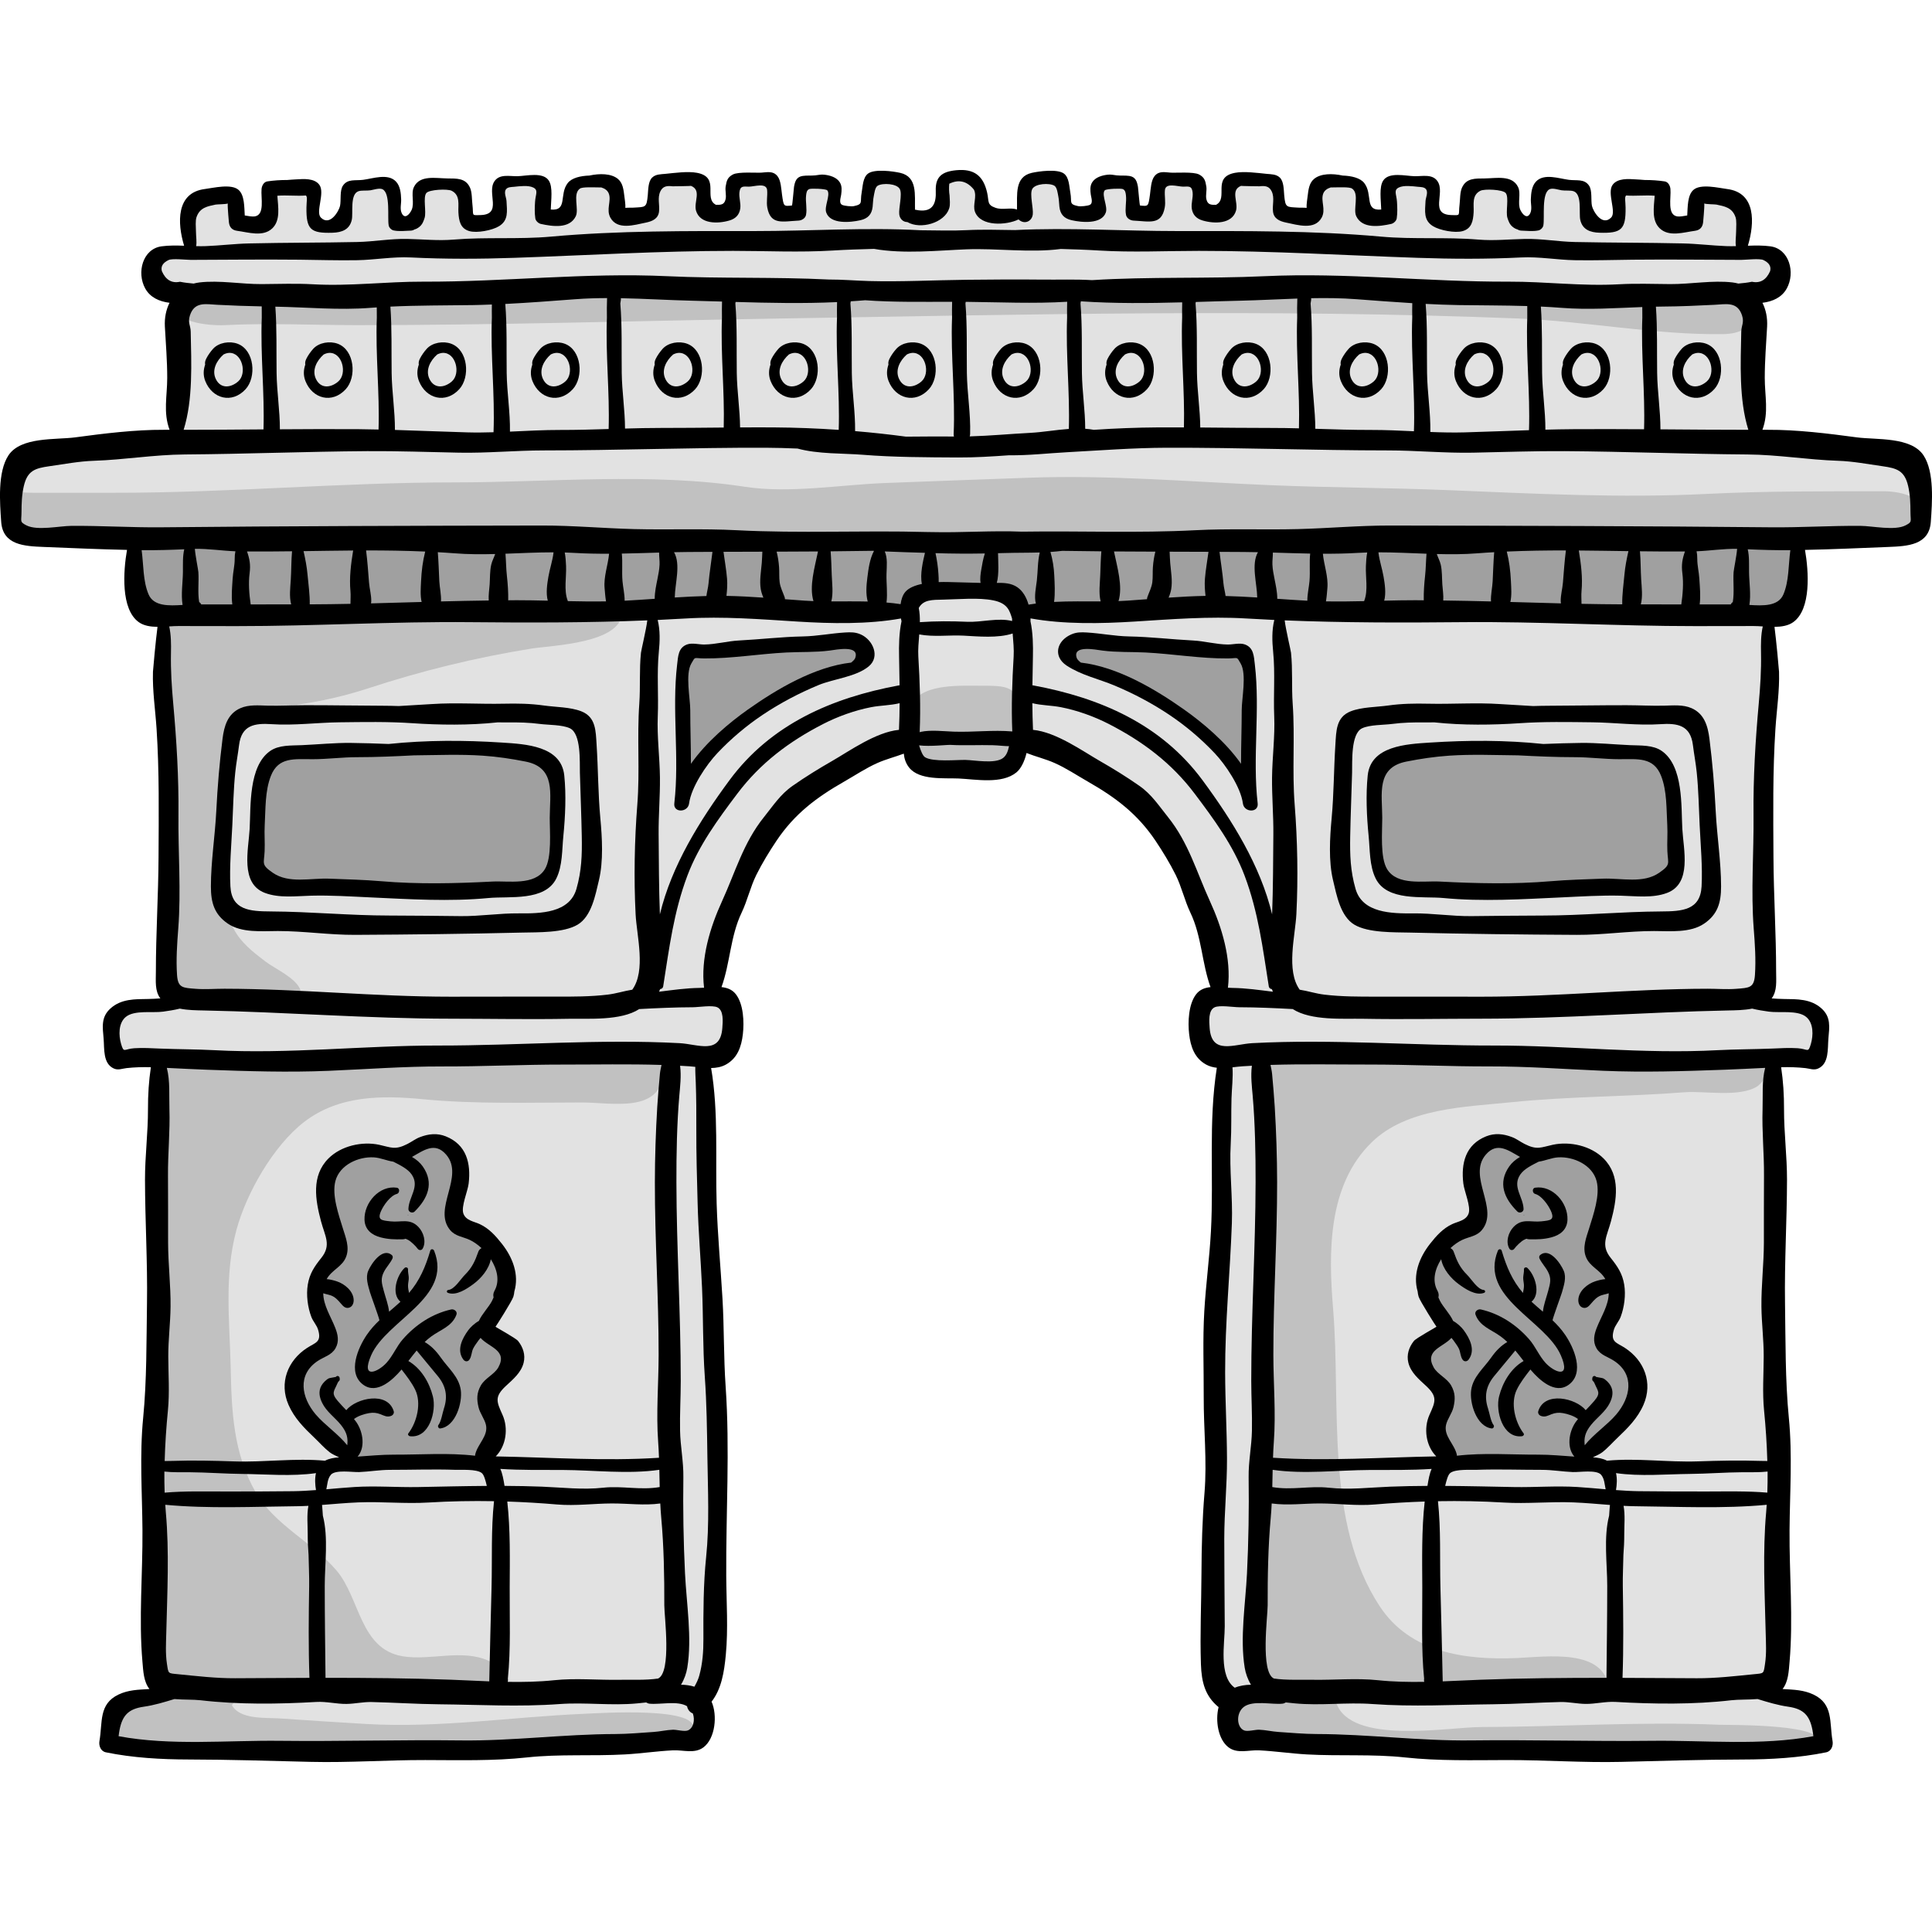 <?xml version="1.0" encoding="iso-8859-1"?>
<!-- Generator: Adobe Illustrator 19.0.0, SVG Export Plug-In . SVG Version: 6.00 Build 0)  -->
<svg version="1.1" id="Layer_1" xmlns="http://www.w3.org/2000/svg" xmlns:xlink="http://www.w3.org/1999/xlink" x="0px" y="0px"
	 viewBox="0 0 511.996 511.996" style="enable-background:new 0 0 511.996 511.996;" xml:space="preserve">
<path style="fill:#E2E2E2;" d="M236.708,197.862c-3.183-0.316-6.358,1.158-9.162,2.794c-11.625,6.786-21.129,17.112-27.032,29.202
	c-1.727,3.535-2.604,7.172-4.065,10.774c-2.527,6.23-5.507,12.228-7.28,18.776c-0.36,1.327-0.61,2.949,0.383,3.899
	c0.691,0.662,1.754,0.742,2.564,1.25c1.551,0.973,1.733,3.122,1.748,4.952c0.022,2.806-0.117,5.99-2.236,7.829
	c-1.411,1.223-3.554,1.682-4.41,3.341c-0.507,0.984-0.421,2.156-0.321,3.258c0.387,4.274,0.773,8.549,1.159,12.824
	c0.35,3.878,0.182,7.545,0.272,11.424c0.202,8.584,0.389,17.169,0.566,25.752c0.353,17.17,0.663,34.34,0.96,51.509
	c0,8.467,0.291,16.945,0.436,25.411c0.073,4.278,0.146,8.555,0.221,12.834c0.063,3.633,0.462,7.376,0.064,11.005
	c-0.354,3.219-1.275,6.376-2.733,9.268c-0.887,1.757-1.984,3.477-2.239,5.429c-0.219,1.68,0.18,3.386,0.369,5.051
	c0.11,0.969,0.414,2.039-0.117,2.92c-1.409,2.335-5.462,3.542-7.935,4.05c-3.295,0.677-6.692,0.606-10.056,0.559
	c-8.479-0.12-16.96-0.067-25.437,0.152c-8.384,0.217-16.785,0.984-25.163,1.06c-17.156,0.157-34.317,0.694-51.47,1.039
	c-7.978,0.162-15.956,0.322-23.934,0.484c-2.912,0.059-5.958,0.088-8.559-1.225s-4.534-4.438-3.502-7.163
	c1.571-4.148,7.914-3.964,10.637-7.466c1.97-2.533,1.432-6.153,0.607-9.254c-0.487-1.834-1.033-3.692-1.132-5.597
	c-0.091-1.77,0.543-2.851,0.997-4.432c0.521-1.815,0.139-4.269,0.167-6.156c0.032-2.147,0.064-4.293,0.096-6.44
	c0.127-8.573,0.255-17.146,0.383-25.719c0.255-17.098,0.51-34.195,0.764-51.292c0-8.481,0.252-16.969,0.379-25.449
	c0.064-4.285,0.127-8.568,0.191-12.853c0.026-1.715-0.138-3.354-0.208-5.035c-0.085-2.068,0.278-4.207,0.267-6.29
	c-0.006-1.098-0.04-2.195-0.101-3.292c-0.109-1.927-0.458-4.116-2.077-5.167c-1.362-0.885-3.136-0.632-4.745-0.402
	c-1.608,0.23-3.434,0.346-4.663-0.717c-0.817-0.706-1.185-1.794-1.447-2.842c-0.514-2.063-0.745-4.262-0.134-6.298
	s2.202-3.873,4.284-4.306c1.988-0.414,4.063,0.467,6.066,0.129c2.618-0.441,4.509-2.925,5.093-5.515
	c0.781-3.459-0.593-6.67-0.485-10.06c0.119-3.72,0.232-7.441,0.328-11.161c0.192-7.574,0.303-15.151,0.193-22.727
	c-0.119-8.263-0.061-16.533-0.5-24.788c-0.203-3.833-0.719-7.534-0.873-11.38c-0.167-4.188-0.335-8.376-0.502-12.565
	c-0.074-1.853-0.443-4.127-2.196-4.729c-0.688-0.237-1.452-0.14-2.15-0.346c-1.004-0.295-1.742-1.188-2.119-2.164
	c-0.376-0.975-0.446-2.039-0.512-3.083c-0.186-2.956-0.372-5.911-0.558-8.867c-0.103-1.641-0.25-3.399-1.286-4.675
	c-1.063-1.309-2.825-1.81-4.495-2.046c-4.096-0.579-8.256-0.007-12.392,0.055c-2.24,0.034-4.422-0.091-6.602-0.598
	c-1.971-0.458-3.725-0.631-5.103-2.32c-1.202-1.473-1.748-3.366-2.156-5.222c-0.51-2.321-0.852-4.715-0.558-7.074
	s1.277-4.699,3.068-6.263c2.025-1.77,4.807-2.359,7.476-2.698c7.293-0.927,14.695-0.465,22.002,0.36
	c2.336,0.263,4.807,0.545,6.954-0.418c2.361-1.059,3.885-3.482,4.505-5.994c0.574-2.325,0.175-4.545,0.369-6.871
	c0.152-1.814,0.449-3.569,0.473-5.429c0.073-5.873-1.207-11.523-1.315-17.333c-0.032-1.685-0.311-3.478-1.429-4.74
	c-0.688-0.777-1.629-1.278-2.437-1.931c-1.621-1.308-2.715-3.373-2.504-5.445c0.211-2.072,1.93-3.996,4.01-4.102
	c1.546-0.078,3.156,0.769,4.589,0.184c1.632-0.666,2.063-2.795,1.876-4.548c-0.185-1.754-0.743-3.562-0.185-5.234
	c0.685-2.055,2.821-3.22,4.836-4.016c1.757-0.693,3.984-1.179,5.35,0.126c1.932,1.846,0.026,4.828,2.877,6.088
	c1.243,0.55,2.686,0.415,3.998,0.06c2.017-0.545,4.081-1.832,4.518-3.874c0.418-1.948-0.728-4.194,0.349-5.871
	c0.693-1.079,2.072-1.477,3.346-1.631c1.534-0.186,3.142-0.131,4.553,0.501c1.411,0.632,2.591,1.922,2.781,3.457
	c0.137,1.107-0.235,2.205-0.482,3.294c-0.248,1.089-0.353,2.309,0.248,3.25c0.464,0.727,1.29,1.166,2.137,1.323
	c1.984,0.367,4.031-0.709,5.285-2.289c1.254-1.58,1.839-3.587,2.201-5.572c0.225-1.235,0.434-2.592,1.37-3.427
	c1.043-0.928,2.605-0.875,3.998-0.769c1.079,0.083,2.171,0.169,3.194,0.522c1.023,0.354,1.984,1.013,2.471,1.979
	c1.32,2.616-1.454,8.02,2.557,9.268c1.319,0.409,2.884-0.245,3.517-1.472c0.795-1.539,0.127-3.41,0.329-5.13
	c0.219-1.878,1.529-3.532,3.202-4.411c1.674-0.879,3.664-1.034,5.524-0.692c1.319,0.243,2.73,0.855,3.227,2.102
	c0.469,1.178-0.032,2.496-0.061,3.763c-0.054,2.349,1.771,4.603,4.082,5.036s4.828-1.005,5.629-3.215
	c0.573-1.583,0.321-3.358,0.782-4.977c0.76-2.67,3.646-4.553,6.395-4.17c2.749,0.381,5.014,2.978,5.018,5.754
	c0.002,1.19-0.342,2.474,0.245,3.509c0.767,1.353,2.812,1.467,4.113,0.618c1.302-0.85,2.016-2.341,2.595-3.784
	s1.118-2.966,2.227-4.056c0.982-0.967,2.325-1.493,3.679-1.755c3.188-0.617,6.292,1.058,5.48,4.581
	c-0.709,3.072,1.69,6.076,4.799,6.569c3.032,0.481,6.252-1.663,6.976-4.646c0.459-1.889,0.087-4.117,1.372-5.576
	c1.061-1.207,2.847-1.386,4.452-1.454c2.079-0.09,4.58,0.092,5.595,1.908c1.027,1.838-0.153,4.238,0.585,6.208
	c0.598,1.597,2.457,2.532,4.143,2.281c1.687-0.251,3.117-1.538,3.781-3.109c0.573-1.356,0.633-2.894,1.268-4.223
	c0.942-1.976,3.2-3.236,5.376-3.003c2.176,0.234,4.114,1.945,4.615,4.075c0.276,1.175,0.147,2.405,0.283,3.603
	c0.137,1.199,0.639,2.48,1.725,3.006c1.353,0.656,3.032-0.182,3.89-1.416c0.857-1.235,1.129-2.767,1.525-4.218
	c0.397-1.449,1.015-2.959,2.285-3.766c1.296-0.826,3.082-0.693,4.348,0.177c1.598,1.099,2.07,2.667,1.793,4.427
	c-0.271,1.714,0.425,3.571,1.942,4.495c1.758,1.07,4.286,0.611,5.557-1.008c1.442-1.839,1.165-4.51,2.228-6.591
	c0.797-1.562,2.411-2.711,4.16-2.825c1.749-0.113,3.555,0.882,4.279,2.478c0.721,1.586,0.364,3.469,0.907,5.125
	c0.6,1.832,2.374,3.217,4.297,3.355c1.922,0.139,3.877-0.978,4.733-2.704c0.931-1.876,0.596-4.193,1.545-6.06
	c0.82-1.613,2.614-2.68,4.422-2.631c1.809,0.048,3.543,1.209,4.275,2.864c0.829,1.869,0.416,4.12,1.291,5.968
	c0.978,2.065,3.505,3.155,5.753,2.744c2.248-0.41,4.13-2.13,5.06-4.218c0.756-1.7,0.978-3.68,2.174-5.103
	c1.828-2.176,5.768-1.958,7.344,0.407c1.411,2.117,0.941,5.162,2.581,7.108c1.648,1.957,5.227,1.681,6.556-0.505
	c1.201-1.976,0.605-4.745,2.045-6.554c1.091-1.372,3.176-1.734,4.777-1.019c1.931,0.862,3.088,3.036,3.095,5.104
	c0.004,0.966-0.375,1.613,0.172,2.492c0.614,0.987,1.935,1.605,3.069,1.611c1.641,0.009,3.217-1.164,3.677-2.739
	c0.407-1.391,0.009-2.957,0.59-4.285c0.823-1.882,3.162-2.463,5.188-2.809c0.877-0.15,1.779-0.3,2.654-0.138
	c0.876,0.163,1.737,0.704,2.025,1.547c0.354,1.034-0.223,2.129-0.409,3.207c-0.354,2.04,0.9,4.245,2.835,4.982
	s4.338-0.072,5.432-1.83c0.981-1.578,0.913-3.614,1.767-5.265c1.205-2.333,4.216-3.432,6.75-2.74
	c2.533,0.691,4.485,2.93,5.187,5.461c0.328,1.183,0.425,2.457,1.053,3.511c1.078,1.807,3.582,2.448,5.556,1.722
	c1.973-0.728,3.388-2.579,3.989-4.595c0.496-1.669,0.585-3.614,1.867-4.791c1.356-1.244,3.454-1.077,5.266-0.755
	c1.784,0.316,3.78,0.868,4.621,2.473c1.046,1.997-0.341,3.851-0.075,5.814c0.243,1.8,2.984,2.721,4.542,2.586
	c1.935-0.166,3.72-1.78,3.85-3.719c0.125-1.866-1.148-3.784-0.445-5.517c0.459-1.135,1.68-1.814,2.893-1.972
	c1.214-0.159,2.437,0.112,3.63,0.381c1.683,0.379,3.602,0.947,4.277,2.535c0.648,1.521-0.173,3.253-0.086,4.904
	c0.097,1.825,1.438,3.517,3.191,4.03c1.754,0.512,3.795-0.195,4.858-1.681c1.109-1.551,1.113-3.621,1.852-5.378
	c0.954-2.272,3.279-3.942,5.741-3.976c2.464-0.034,4.893,1.657,5.582,4.022c0.403,1.385,0.237,2.866,0.419,4.298
	c0.182,1.431,0.881,2.977,2.255,3.418c1.578,0.506,3.259-0.747,3.937-2.26c0.678-1.513,0.664-3.228,0.886-4.871
	c0.222-1.643,0.8-3.4,2.211-4.268c1.749-1.074,4.003-0.375,5.923,0.349c1.46,0.551,3.103,1.289,3.539,2.788
	c0.326,1.117-0.144,2.297-0.185,3.46c-0.077,2.181,1.573,4.298,3.707,4.754c2.134,0.456,4.505-0.798,5.329-2.82
	c0.683-1.677,0.355-3.625,0.982-5.324c0.902-2.44,3.848-3.841,6.368-3.188c2.518,0.653,4.377,3.138,4.499,5.738
	c0.117,2.479-0.405,5.08,2.589,5.99c1.243,0.379,2.598,0.211,3.834-0.191c1.217-0.396,2.493-1.197,2.682-2.463
	c0.126-0.848-0.275-1.689-0.269-2.546c0.009-1.387,1.123-2.584,2.418-3.078c1.296-0.494,2.736-0.415,4.108-0.219
	c1.998,0.285,4.179,0.964,5.155,2.729c0.885,1.598,0.502,3.561,0.216,5.364c-0.257,1.619-0.698,3.716,0.717,4.922
	c0.933,0.795,2.201,1.05,3.416,1.217c1.215,0.167,2.474,0.287,3.545,0.883c1.257,0.701,2.122,2.059,2.227,3.495
	c0.105,1.435-0.554,2.905-1.696,3.781c-1.419,1.09-3.535,1.352-4.429,2.901c-0.603,1.046-0.432,2.346-0.268,3.542
	c0.827,6.027,0.966,12.15,0.929,18.199c-0.014,2.432,0.066,4.864,0.167,7.293c0.101,2.454,0.438,4.089-0.524,6.456
	c-0.486,1.197-1.084,3.142-0.359,4.381c0.755,1.29,3.059,1.715,4.365,2.09c4.069,1.169,8.343,1.432,12.557,1.418
	c5.901-0.021,11.831-0.561,17.683,0.183c2.374,0.302,4.885,0.905,6.5,2.67c1.385,1.513,1.871,3.621,2.267,5.633
	c0.579,2.944,1.01,6.236-0.644,8.739c-1.084,1.641-2.925,2.66-4.83,3.148c-1.905,0.488-3.894,0.501-5.86,0.512
	c-4.348,0.024-8.697,0.047-13.045,0.07c-1.977,0.011-4.105,0.071-5.684,1.261c-1.663,1.255-2.292,3.495-2.269,5.579
	c0.026,2.447,0.967,4.771,1.148,7.148c0.155,2.038-1.805,4.212-3.444,5.156c-1.287,0.741-2.82,1.106-3.873,2.152
	c-1.457,1.449-1.558,3.733-1.569,5.787c-0.021,4.248-0.044,8.496-0.066,12.746c-0.019,3.71,0.394,7.272,0.376,10.96
	c-0.039,8.387-0.057,16.774-0.063,25.16c0,7.22-0.004,14.441,0.001,21.662c0.001,1.804,0.002,3.61,0.004,5.416
	c0.001,1.472,0.283,2.872,0.094,4.325c-0.469,3.621-1.01,7.233-1.514,10.848c-0.229,1.636-0.436,3.4,0.346,4.856
	c0.863,1.606,2.741,2.419,4.55,2.649c1.809,0.231,3.647,0.001,5.467,0.117c1.241,0.079,2.552,0.362,3.425,1.249
	c1.215,1.234,1.196,3.186,1.097,4.913c-0.126,2.222-0.4,4.735-2.174,6.08c-1.19,0.901-2.79,1.038-4.28,0.932
	c-1.488-0.106-2.976-0.419-4.462-0.28c-0.868,0.081-1.783,0.359-2.309,1.053c-0.578,0.763-0.539,1.812-0.473,2.766
	c0.289,4.226,0.578,8.452,0.867,12.676c0.131,1.914,0.09,3.938,0.521,5.814c0.252,1.098,0.787,2.104,1.011,3.21
	c0.781,3.853,0.263,8.291,0.314,12.216c0.055,4.292,0.109,8.583,0.16,12.874c0.206,17.166,0.382,34.332,0.515,51.499
	c0.06,8.469,0.119,16.939,0.162,25.408c0.041,8.371-0.38,16.911,0.225,25.243c0.228,3.131-0.534,6.455-2.064,9.188
	c-0.85,1.52-2.006,3.137-1.597,4.83c0.395,1.635,2.129,2.588,3.778,2.913c1.65,0.326,3.381,0.235,4.977,0.762
	c2.841,0.939,4.774,3.766,5.286,6.714c0.237,1.363,0.169,2.898-0.73,3.95c-0.732,0.857-1.872,1.231-2.956,1.54
	c-3.223,0.921-7.114,2.353-10.463,2.125c-4.249-0.29-8.5-0.554-12.754-0.769c-8.507-0.429-17.024-0.694-25.541-0.793
	c-4.182-0.041-8.363-0.057-12.545-0.025c-3.986,0.031-8.081,0.363-12.032,0.013c-4.226-0.375-8.612-0.11-12.855-0.164
	c-4.287-0.054-8.574-0.11-12.861-0.164c-13.462-0.172-26.923-0.344-40.385-0.515c-2.774-0.035-5.589-0.077-8.25-0.863
	c-3.504-1.037-6.805-3.087-6.328-7.111c0.197-1.657,0.672-3.361,0.196-4.959c-0.478-1.598-1.816-2.774-2.642-4.223
	c-1.199-2.108-1.248-4.654-1.264-7.08c-0.029-4.255-0.058-8.511-0.087-12.766c-0.012-1.799-0.248-3.73,0.204-5.483
	c0.429-1.663,0.467-3.229,0.513-4.956c0.225-8.59,0.448-17.179,0.666-25.77c0.438-17.18,0.86-34.36,1.266-51.541
	c0.277-11.769,0.547-23.537,0.808-35.307c0.131-5.926-0.106-11.917-0.116-17.88c-0.001-1.14-0.071-2.434-0.938-3.176
	c-0.899-0.768-2.25-0.596-3.362-0.995c-1.142-0.41-1.984-1.425-2.464-2.539c-0.48-1.115-0.647-2.334-0.81-3.536
	c-0.321-2.378-0.558-5.069,0.981-6.909c0.664-0.794,1.585-1.322,2.345-2.025c1.832-1.697,2.582-4.314,2.546-6.811
	c-0.052-3.65-1.654-6.778-2.51-10.215c-2.965-11.899-9.482-23.596-17.522-32.828c-6.703-7.697-15.21-13.979-24.898-17.185
	c-2.661-0.88-5.886-1.426-8.019,0.394c-1.908,1.629-3.217,3.607-5.487,4.863c-2.29,1.267-4.915,1.925-7.528,1.965
	c-4.519,0.07-8.941-1.57-12.768-3.975c-2.208-1.387-4.34-3.069-6.897-3.581C237.256,197.93,236.981,197.889,236.708,197.862z"/>
<g>
	<path style="fill:#A0A0A0;" d="M94.324,198.787c-4.034,0-8.101-0.107-12.065,0.281c-4.162,0.407-7.908-0.592-10.477,3.013
		c-3.513,4.93-3.616,12.936-3.861,18.757c-0.184,4.365-0.254,10.979,4.481,13.006c3.365,1.441,8.228,1.256,11.811,1.435
		c4.705,0.235,9.326,0.035,13.983,0.367c8.508,0.606,17.448,0.209,26.064,0.218c4.498,0.005,8.853-0.53,13.253-1.139
		c1.92-0.265,4.47,0.028,6.103-1.096c4.411-3.036,4.446-12.337,4.64-17.007c0.15-3.609,0.522-8.531-0.774-11.866
		c-1.457-3.749-5.288-3.953-8.792-4.628c-7.058-1.36-13.793-0.803-20.933-0.781C109.552,199.372,101.397,199.067,94.324,198.787z"/>
	<path style="fill:#A0A0A0;" d="M90.111,384.456c-3.289-2.905-5.582-7.459-8.722-10.674c-5.496-5.63-2.562-9.464,1.945-14.228
		c2.689-2.844,3.463-5.807,2.078-9.702c-1.81-5.089-2.884-9.737,0.702-14.566c1.08-1.454,2.674-2.562,3.09-4.469
		c0.657-3.004-1.208-6.223-1.773-9.102c-0.59-3.003-1.433-7.488-0.697-10.516c0.662-2.72,3.722-4.557,6.345-5.521
		c4.353-1.597,7.99,0.638,12.23,0.416c5.31-0.277,7.433-5.404,13.041-1.835c1.908,1.214,3.973,2.801,4.433,5.169
		c0.813,4.186-3.404,8.101-2.912,12.42c0.544,4.772,13.932,4.403,10.152,10.303c4.823,2.575,4.293,8.64,2.211,12.978
		c-0.856,1.784-4.363,5.321-3.445,7.246c0.539,1.13,1.912,0.698,2.893,1.304c1.294,0.798,2.273,2.064,2.891,3.486
		c1.674,3.853-1.689,5.438-3.692,8.607c-2.21,3.497-0.728,5.162-0.045,8.764c0.612,3.228,0.206,8.193-2.184,10.701
		c-2.27,2.381-7.161,1.987-10.302,2.023c-6.23,0.07-12.359-0.857-18.579-0.841C95.495,386.434,92.991,387.243,90.111,384.456z"/>
	<path style="fill:#A0A0A0;" d="M383.641,387.264c-1.185-1.74-2.103-4.137-2.676-6.18c-1.033-3.683,0.964-5.954,1.696-9.409
		c1.243-5.877-10.004-9.675-3.793-15.659c2.347-2.262,4.429-2.137,2.949-5.855c-1.381-3.469-4.151-5.954-4.61-9.868
		c-0.624-5.33,2.255-8.871,6.226-11.722c3.367-2.417,7.165-3.282,7.376-7.595c0.362-7.388-2.589-19.32,8.768-18.261
		c2.884,0.269,4.126,2.338,6.875,2.815c4.535,0.788,8.665-1.308,13.288,0.412c3.477,1.294,6.728,4.123,7.244,8.005
		c0.764,5.745-3.477,10.624-3.476,16.24c0.001,4.153,4.011,6.074,4.833,9.768c1.19,5.349-3.966,10.044-3.278,15.016
		c0.475,3.432,5.58,4.075,7.451,7.364c2.617,4.596,1.518,9.801-2.239,13.411c-3.184,3.061-6.741,8.639-10.494,10.677
		c-2.92,1.586-7.001,0.704-10.183,0.83c-4.264,0.169-8.499,0.559-12.756,0.922C393.118,388.494,389.357,388.388,383.641,387.264z"/>
	<path style="fill:#A0A0A0;" d="M371.002,200.191c-1.632-0.712-5.504,1.988-6.465,3.715c-1.382,2.481-0.304,6.692-0.276,9.473
		c0.052,5.011-0.012,11.398,1.342,16.243c1.116,3.992,4.139,4.604,8.062,5.423c9.238,1.928,19.651,1.293,29.078,1.38
		c10.529,0.097,21.261,0.613,31.753-0.304c7.269-0.636,9.291-3.436,9.544-10.452c0.196-5.438-0.041-11.805-0.839-17.183
		c-0.479-3.227-1.254-6.52-4.24-8.231c-3.278-1.879-7.772-1.04-11.367-1.179c-5.403-0.209-10.714-0.849-16.158-0.849
		c-6.799,0-13.518-0.147-20.307-0.004c-3.165,0.067-6.3,0.284-9.478,0.284C377.756,198.506,373.94,199.316,371.002,200.191z"/>
	<path style="fill:#A0A0A0;" d="M181.717,175.97c-0.02,6.219-0.875,12.384-0.875,18.611c0,3.164-0.944,7.995,0.421,10.919
		c3.252-0.263,5.383-4.253,7.256-6.566c2.332-2.879,4.608-5.802,7.691-7.932c6.198-4.281,13.057-7.545,20.148-9.992
		c3.194-1.103,14.878-3.577,13.075-8.93c-0.796-2.362-4.544-2.657-6.652-2.691c-5.79-0.093-11.959,0.716-17.713,1.324
		c-5.099,0.539-10.19,1.432-15.308,1.708C185.203,172.665,181.097,171.551,181.717,175.97z"/>
	<path style="fill:#A0A0A0;" d="M291.366,170.279c-2.314-0.267-9.104,0.091-8.544,3.411c0.642,3.798,8.948,5.044,11.778,6
		c4.193,1.415,8.302,2.74,12.215,4.805c3.321,1.753,6.065,4.481,8.93,6.863c2.859,2.376,5.682,4.913,8.025,7.823
		c1.488,1.848,2.969,4.909,4.692,6.445c3.664,3.269,2.94-9.127,2.737-11.21c-0.48-4.938,0.205-9.908,0-14.895
		c-0.072-1.741,0.114-4.959-1.309-6.133c-0.498-0.41-2.342-0.414-2.947-0.487c-2.116-0.256-4.082-0.481-6.178-0.958
		C310.523,169.614,298.705,169.425,291.366,170.279z"/>
	<path style="fill:#A0A0A0;" d="M177.135,142.744c-10.182-1.946-20.662,0.742-30.903-0.255c-8.789-0.855-17.756-0.471-26.6-0.447
		c-16.689,0.045-33.362,0-50.059,0c-6.573,0-13.215-0.267-19.779,0.029c-2.904,0.131-9.243-0.823-12.008,0.351
		c-4.998,2.124-3.333,15.55,0.751,17.939c1.7,0.993,3.936,0.874,5.846,0.964c5.242,0.248,10.388,0.395,15.633,0.789
		c10.109,0.758,20.04,1.637,30.22,1.238c21.759-0.852,43.553-1.021,65.334-0.974c26.535,0.058,53.625,1.346,80.122,0.35
		c2.89-0.108,3.441-1.327,5.218-3.128c2.415-2.448,2.952-2.603,6.258-2.967c6.488-0.716,14.268-2.068,20.43,0.758
		c2.548,1.168,2.247,3.305,4.814,4.568c2.688,1.321,7.513,0.42,10.428,0.419c5.501-0.001,10.939-0.235,16.428-0.428
		c10.56-0.373,21.121-2.498,31.728-2.044c5.301,0.226,10.527,1.381,15.818,1.608c4.814,0.205,9.761-0.35,14.599,0.068
		c5.248,0.453,10.555,0.524,15.822,0.719c9.803,0.366,19.66,0.073,29.446,0.447c17.333,0.662,35.235-1.782,52.422-0.291
		c9.724,0.844,15.187,0.806,16.498-10.692c0.414-3.634,1.044-7.578-2.23-9.065c-2.831-1.286-7.568-0.975-10.645-1.357
		c-5.174-0.642-10.485-1.198-15.694-1.422c-15.721-0.676-31.647,1.741-47.333,2.463c-16.947,0.78-34.222,1.527-50.993,0.373
		c-18.3-1.26-36.843-0.898-55.163-0.343c-11.344,0.343-22.705,0.111-34.038,0.79c-10.323,0.618-20.073,0.005-30.448-0.124
		C211.11,142.856,192.948,144.715,177.135,142.744z"/>
</g>
<g>
	<path style="fill:#C1C1C1;" d="M48.366,280.159c-2.905,0.923-5.305,2.661-6.775,5.727c-3.976,8.296-0.681,18.875-0.642,27.624
		c0.081,18.169-0.185,36.248,0.364,54.458c0.531,17.601-1.393,35.469-2.242,53.02c-0.281,5.81-1.249,12.424-0.139,18.177
		c0.757,3.922,4.591,8.546-0.344,11.532c-3.235,1.958-13.095,3.373-7.864,9.931c3.853,4.831,20.027,2.945,25.657,2.945
		c15.404,0,30.774-0.226,46.144-0.285c22.671-0.086,45.675,0.218,68.2-1.681c3.131-0.264,11.018,0.649,12.721-2.95
		c3.097-6.541-24.785-4.648-28.599-4.486c-19.33,0.824-38.384,3.824-57.746,2.702c-7.652-0.443-15.291-0.952-22.938-1.47
		c-3.786-0.257-10.592,0.367-12.719-3.539c4.584-6.109,12.635-4.443,19.066-4.498c9.165-0.078,18.346,0.479,27.506,0.072
		c7.174-0.318,15.112,1.409,22.152-0.323c5.435-1.337,3.413-5.154-0.73-7.014c-7.067-3.173-15.423,0.054-22.757-1.181
		c-11.318-1.906-11.253-15.376-17.486-22.709c-6.368-7.493-16.494-12.101-21.444-20.759c-5.916-10.348-6.372-21.366-6.615-32.931
		c-0.261-12.409-1.781-24.293,1.514-36.538c2.64-9.808,9.815-22.378,17.935-28.643c9.198-7.096,20.645-7.085,31.522-6.033
		c13.871,1.342,28.254,0.857,42.18,0.857c7.815,0,21.021,3.03,21.528-8.235c0.245-5.468-3.861-4.307-8.479-4.728
		c-10.152-0.926-20.913-0.886-31.122-0.425c-12.358,0.558-24.76,0.445-37.151,0.415c-8.475-0.02-16.976,0.808-25.437,1.263
		C66.74,280.829,55.869,277.774,48.366,280.159z"/>
	<path style="fill:#C1C1C1;" d="M42.916,165.971c1.641,5.137-0.304,11.872,1.073,17.318c1.608,6.356-0.098,13.632,0.106,20.462
		c0.361,12.074,0.407,24.252,0.393,36.389c-0.007,6.033-1.506,19.42,5.122,22.837c2.947,1.519,7.894,0.594,11.183,0.472
		c1.409-0.053,19.348,0.418,18.821-1.083c-1.12-3.187-6.725-5.616-9.3-7.582c-3.322-2.537-6.427-4.918-8.43-8.693
		c-3.874-7.298-4.443-16.158-4.038-24.302c0.202-4.061,1.072-8.264,1.582-12.363c0.597-4.791,0.183-10.931,1.869-15.474
		c1.76-4.739,6.152-5.859,10.891-6.369c8.892-0.958,16.807-2.354,25.411-5.178c14.099-4.626,28.625-8.189,43.275-10.527
		c5.41-0.863,23.681-1.346,23.979-9.472c-2.546-1.658-7.729-0.893-10.73-0.78c-5.755,0.217-11.52,0.573-17.278,0.728
		c-12.8,0.344-25.891,0.04-38.723,0.107c-14.311,0.075-28.326-0.957-42.579,0.771c-2.417,0.292-8.123-0.784-10.363,0.37
		C42.234,165.121,44.796,167.852,42.916,165.971z"/>
	<path style="fill:#C1C1C1;" d="M1.637,130.589c1.758,4.587-0.844,7.848,5.093,9.446c9.881,2.661,22.093,1.53,32.205,1.189
		c35.243-1.19,70.731-1.332,105.98,0.285c15.282,0.702,30.734,0.09,46.038,0.087c4.103,0,8.192,0.177,12.287,0.02
		c6.488-0.248,12.789-0.295,19.289,0.077c14.737,0.842,29.671,0.69,44.435,0.69c23.754,0,47.42,0.787,71.15,0.787
		c30.771,0,61.449-0.456,92.206-0.394c13.201,0.027,26.134,0.16,39.333,0.752c9.767,0.438,20.063-0.624,29.707-1.942
		c2.982-0.408,6.457-0.693,8.42-3.331c4.708-6.324-4.183-8.061-8.423-8.059c-15.71,0.007-31.416-0.085-47.089,0.699
		c-22.804,1.14-45.826-0.08-68.528-1.005c-15.707-0.639-31.436-0.656-47.156-1.316c-21.412-0.9-42.702-2.762-64.144-1.965
		c-12.66,0.471-25.322,0.894-37.982,1.399c-11.97,0.478-25.276,2.798-37.046,0.994c-24.94-3.82-51.667-1.169-76.869-1.166
		c-30.177,0.004-60.282,2.807-90.434,2.752c-7.113-0.013-14.227,0.014-21.34,0.001C4.861,130.582,0.749,129.873,1.637,130.589z"/>
	<path style="fill:#C1C1C1;" d="M50.189,79.679c-7.171,5.823,5.888,6.66,9.147,6.493c11.825-0.606,23.491-0.007,35.36-0.006
		c37.252,0.004,74.489-1.148,111.768-1.755c65.327-1.064,130.539-2.603,195.806-0.012c17.96,0.712,36.401,4.386,54.246,4.148
		c4.469-0.06,8.394-1.474,7.645-7.099c-0.88-6.605-6.917-3.602-12.637-3.538c-71.21,0.788-142.476-2.419-213.643-2.359
		c-38.239,0.033-76.328-0.109-114.527,1.474c-16.547,0.685-33.055,0.888-49.647,0.885C66.891,77.908,56.739,75.347,50.189,79.679z"
		/>
	<path style="fill:#C1C1C1;" d="M335.016,281.357c-0.042,16.369,1.79,32.822,1.177,49.222c-0.591,15.822-2.589,31.595-3.536,47.327
		c-0.817,13.575-0.719,28.34-0.031,42.177c0.318,6.401,0.663,12.932,1.214,19.327c0.596,6.887,3.893,5.365-2.34,10.09
		c-3.495,2.649-9.229,5.245-4.03,9.827c1.79,1.578,7.002,0.452,9.32,0.681c5.465,0.54,10.845,1.479,16.362,1.928
		c12.689,1.036,25.732,1.123,38.449,1.669c24.001,1.03,47.986-0.872,71.986-0.62c3.086,0.032,16.516,2.01,18.178-0.547
		c3.695-5.691-23.13-5.235-26.169-5.363c-20.965-0.883-42.098,0.558-63.085,0.604c-8.836,0.02-34.652,4.839-38.43-6.501
		c4.64-4.811,13.178-2.605,18.787-2.19c9.184,0.679,18.633-0.744,27.881-0.744c7.915,0,18.191,1.587,25.584-0.675
		c-0.946-10.859-16.502-8.506-24.37-8.173c-13.78,0.583-28.25-1.453-36.309-13.694c-14.642-22.242-10.254-53.235-12.371-78.844
		c-1.237-14.967-1.471-32.766,10.256-44.165c9.324-9.064,24.78-9.341,36.92-10.586c15.357-1.575,30.722-1.452,46.083-2.654
		c5.1-0.399,14.412,1.431,19.141-1.549c1.3-0.818,5.007-5.645,4.271-7.133c-1.453-2.941-32.778-0.002-37.373-0.002
		C399.984,280.772,366.802,278.467,335.016,281.357z"/>
	<path style="fill:#C1C1C1;" d="M241.843,201.157c0.494-4.562-2.332-10.892,0.058-14.981c3-5.139,13.214-4.431,18.812-4.449
		c7.633-0.024,8.972,0.71,10.077,8.471c0.882,6.185,0.783,10.664-5.33,12.729C259.852,204.819,245.059,205.812,241.843,201.157z"/>
</g>
<path d="M100.894,327.921c2.031,0.524,3.709,0.547,5.768,0.505c1.051-0.022,0.416-0.384,1.524,0.182
	c0.685,0.35,2.058,1.67,2.48,2.294c0.315,0.467,1.036,0.533,1.336,0c1.024-1.814,0.261-4.321-1.137-5.767
	c-2.272-2.351-4.568-1.152-7.365-1.464c-2.351-0.262-3.628-0.294-2.474-2.839c0.683-1.508,2.457-3.992,4.136-4.427
	c0.767-0.198,0.866-1.523,0-1.652c-4.608-0.691-8.709,3.968-8.565,8.478C96.681,325.862,98.513,327.308,100.894,327.921z"/>
<path d="M116.833,359.793c-1.316-1.874-2.622-3.171-4.291-4.154c0.535-0.502,1.097-0.992,1.725-1.453
	c2.571-1.885,5.531-2.661,6.693-5.777c0.321-0.86-0.623-1.567-1.394-1.394c-5.009,1.122-9.434,4.039-12.815,7.907
	c-1.701,1.945-2.597,4.335-4.335,6.249c-2.194,2.413-6.876,4.505-4.07-1.977c4.049-9.35,21.714-15.27,16.697-27.757
	c-0.185-0.461-0.854-0.534-1.013,0c-1.3,4.372-2.826,7.923-5.634,11.198c-0.13-0.675-0.288-1.354-0.261-2.064
	c0.027-0.704,0.23-1.366,0.188-2.079c-0.044-0.722-0.236-1.383-0.195-2.116c0.027-0.475-0.581-0.665-0.896-0.372
	c-2.098,1.96-3.617,6.879-1.104,8.964c-1.011,0.929-2.023,1.794-3.017,2.641c-0.188-1.827-0.903-3.649-1.402-5.514
	c-0.544-2.029-0.916-3.225,0.067-5.101c0.636-1.211,1.629-2.221,2.216-3.436c0.14-0.29,0.146-0.69-0.119-0.921
	c-2.453-2.15-5.405,2.109-6.271,4.104c-0.798,1.84-0.04,3.951,0.461,5.768c0.182,0.658,2.181,6.062,2.497,7.368
	c-1.208,1.15-2.349,2.394-3.37,3.894c-2.251,3.308-5.267,10.058-0.899,13.215c3.63,2.624,7.792-1.333,9.99-3.892
	c0.048-0.057,0.092-0.113,0.139-0.169c1.335,1.734,2.698,3.462,3.636,5.408c1.662,3.45,0.486,8.483-1.829,11.515
	c-0.263,0.344,0.107,0.732,0.441,0.769c5.115,0.57,7.034-6.659,6.055-10.549c-0.942-3.746-3.157-7.469-6.499-9.39
	c0.729-0.942,1.44-1.876,2.195-2.78c1.858,2.307,3.813,4.556,5.672,6.862c2.076,2.573,2.624,5.277,1.559,8.503
	c-0.418,1.264-0.699,3.384-1.485,4.416c-0.254,0.333,0.085,0.925,0.501,0.874c4.07-0.502,5.939-6.81,5.442-10.221
	C121.595,364.816,118.772,362.555,116.833,359.793z"/>
<path d="M108.135,321.918c-0.075,0-0.075,0.118,0,0.118C108.21,322.036,108.21,321.918,108.135,321.918z"/>
<path d="M60.356,244.752c3.706,2.531,9.012,1.983,13.291,1.979c6.856-0.005,13.604,1.049,20.495,1.013
	c14.766-0.074,29.482-0.248,44.208-0.602c4.194-0.101,10.983,0.111,14.701-2.085c3.738-2.208,4.738-7.914,5.667-11.775
	c1.225-5.086,0.854-11.29,0.374-16.468c-0.6-6.477-0.572-13.015-0.991-19.506c-0.232-3.584-0.167-7.26-4.015-8.79
	c-2.919-1.161-6.858-1.111-10.028-1.562c-3.49-0.495-7.001-0.548-10.519-0.468c-6.43,0.146-12.675-0.329-19.104,0.098
	c-2.904,0.192-5.822,0.357-8.742,0.525c-1.366-0.046-2.729-0.078-4.089-0.081c-6.904-0.018-13.808-0.156-20.714-0.142
	c-3.312,0.006-6.624,0.195-9.931,0.119c-2.386-0.054-4.974-0.329-7.245,0.664c-3.386,1.48-4.314,4.731-4.739,8.093
	c-0.813,6.437-1.333,12.74-1.659,19.201c-0.334,6.611-1.421,13.344-1.425,19.947C55.888,239.163,56.768,242.301,60.356,244.752z
	 M61.569,218.661c0.221-4.698,0.302-9.339,0.78-14.011c0.246-2.407,0.708-4.8,1.005-7.2c0.653-5.278,4.078-5.852,8.691-5.537
	c5.83,0.399,12.033-0.429,17.936-0.498c6.484-0.074,12.858-0.198,19.314,0.239c7.128,0.484,15.07,0.587,22.569-0.219
	c0.883,0.012,1.768,0.021,2.675,0.012c2.859-0.031,5.665,0.026,8.501,0.4c2.241,0.296,5.922,0.19,7.969,1.145
	c3.052,1.424,2.59,8.984,2.668,11.781c0.156,5.608,0.394,11.235,0.499,16.823c0.093,4.946-0.038,9.188-1.419,13.981
	c-1.845,6.399-9.519,6.529-15.299,6.475c-5.122-0.048-10.19,0.777-15.337,0.73c-6.319-0.058-12.633-0.152-18.954-0.156
	c-10.527-0.005-20.944-1.03-31.423-1.086c-5.556-0.029-10.341-0.34-10.685-6.629C60.774,229.73,61.324,223.889,61.569,218.661z"/>
<path d="M70.191,236.624c3.83,1.449,8.284,0.837,12.275,0.738c5.232-0.13,10.525,0.213,15.75,0.455
	c10.335,0.478,20.926,1.153,31.252,0.165c5.505-0.526,14.932,0.932,17.958-5.172c1.674-3.379,1.501-7.614,1.866-11.263
	c0.513-5.12,0.775-10.939,0.243-16.053c-0.817-7.852-10.275-8.302-16.539-8.709c-10.034-0.652-20.025-0.664-30.005,0.376
	c-3.344-0.133-6.686-0.246-10.031-0.281c-4.274-0.044-8.672,0.402-12.975,0.594c-2.787,0.125-6.057-0.098-8.406,1.552
	c-5.747,4.038-5.091,14.653-5.418,20.604C65.864,225.108,63.567,234.119,70.191,236.624z M70.152,218.647
	c0.244-4.3,0.06-9.014,1.635-13.029c1.986-5.066,6.226-4.416,11.098-4.423c3.975-0.006,7.84-0.54,11.791-0.537
	c5.029,0.004,10.039-0.228,15.05-0.485c6.076-0.054,12.168-0.328,18.217,0.085c3.855,0.263,7.615,0.823,11.371,1.571
	c8.032,1.599,6.395,8.558,6.37,14.886c-0.014,3.592,0.623,10.583-1.32,13.673c-2.737,4.356-9.593,3.005-13.878,3.23
	c-9.741,0.513-19.759,0.739-29.498-0.091c-4.528-0.386-9.136-0.494-13.68-0.673c-5.064-0.199-10.76,1.386-15.026-1.571
	c-3.125-2.167-2.309-2.378-2.156-5.689C70.232,223.277,70.021,220.961,70.152,218.647z"/>
<path d="M228.094,168.123c-1.404-0.617-2.621-0.598-4.116-0.51c-3.767,0.223-7.394,0.975-11.211,1.048
	c-5.655,0.107-11.275,0.784-16.909,1.073c-3.098,0.159-6.129,1.033-9.234,1.071c-1.375,0.017-3.204-0.511-4.545-0.019
	c-2.329,0.855-2.371,3.079-2.638,5.362c-1.421,12.102,0.66,24.587-0.744,36.777c-0.29,2.514,3.592,2.452,3.916,0
	c0.572-4.345,4.614-10.303,7.505-13.353c3.625-3.826,7.632-7.217,12-10.144c4.646-3.114,9.62-5.726,14.783-7.871
	c3.99-1.658,10.013-2.174,13.361-4.997C233.292,174.005,231.342,169.55,228.094,168.123z M226.627,174.41
	c-0.129,0.357-0.563,0.768-1.069,1.181c-9.73,1.104-19.78,7.085-27.361,12.444c-4.916,3.476-11.018,8.567-15.096,14.383
	c0.007-4.744-0.177-9.497-0.177-14.246c0-3.059-1.356-9.506,0.268-12.312c1.168-2.018,0.58-1.388,3.432-1.367
	c7.164,0.052,14.598-1.211,21.773-1.577c3.786-0.192,7.696-0.015,11.458-0.51C221.59,172.178,227.912,170.848,226.627,174.41z"/>
<path d="M509.754,120.681c-3.291-4.992-12.572-4.091-17.65-4.772c-7.674-1.028-15.838-2.047-23.596-2.007
	c-0.486,0.002-0.969-0.002-1.455,0c1.727-4.583,0.626-8.968,0.624-13.758c-0.002-4.557,0.379-9.096,0.622-13.589
	c0.126-2.316-0.31-4.482-1.238-6.312c2.752-0.336,5.143-1.439,6.44-3.779c2.349-4.242,0.663-10.507-4.315-11.183
	c-1.953-0.265-3.966-0.234-5.982-0.159c1.815-6.007,2.168-14.063-5.494-15.027c-2.253-0.283-7.055-1.499-8.979,0.267
	c-1.549,1.421-1.462,4.468-1.6,6.741c-0.987,0.178-2.011,0.343-2.627,0.252c-2.763-0.409-1.609-4.869-1.825-7.28
	c-0.075-0.837-0.577-1.856-1.524-2.001c-1.672-0.256-3.467-0.377-5.278-0.372c-0.861-0.081-1.697-0.124-2.408-0.166
	c-1.92-0.116-4.792-0.36-6.107,1.444c-1.564,2.144,1.084,7.188-0.393,8.676c-2.42,2.435-4.81-1.767-5.089-3.092
	c-0.315-1.494,0.133-4.055-0.772-5.377c-1.264-1.847-3.236-1.26-5.359-1.531c-2.543-0.324-6.55-1.792-8.676,0.443
	c-1.174,1.234-1.326,3.112-1.387,4.726c-0.045,1.157,0.364,2.522-0.132,3.622c-0.803,1.782-2.093,0.374-2.636-0.795
	c-0.833-1.788,0.231-4.311-0.607-6.068c-1.558-3.261-5.754-2.338-8.853-2.296c-2.459,0.033-4.858-0.155-6.023,2.458
	c-0.554,1.243-0.468,3.063-0.632,4.419c-0.372,3.055,0.453,2.891-2.106,2.833c-5.976-0.134-1.629-5.813-3.719-8.936
	c-1.373-2.052-4.023-1.309-6.171-1.368c-2.355-0.065-6.758-1.196-8.268,1.196c-1.085,1.718-0.583,5.058-0.501,7.638
	c-4.564,0.418-2.148-3.989-4.492-7.013c-1.07-1.38-3.388-1.912-5.735-1.992c-2.704-0.583-5.785-0.586-7.564,0.886
	c-1.342,1.111-1.499,2.913-1.704,4.507c-0.072,0.56-0.35,2.365-0.277,3.178c-0.586-0.087-1.633-0.04-1.99-0.061
	c-3.399-0.209-3.634,0.096-3.953-3.348c-0.126-1.356-0.074-3.571-1.141-4.614c-0.953-0.932-2.267-0.876-3.53-1.001
	c-2.374-0.236-5.951-0.738-8.397-0.268c-6.192,1.191-1.57,6.725-5,8.476c-1.266,0.019-2.176,0.024-2.536-1.422
	c-0.276-1.11,0.144-2.329-0.029-3.421c-0.254-1.596-0.513-2.439-1.911-3.19c-1.464-0.787-6.219-0.4-7.531-0.493
	c-1.644-0.117-3.109-0.504-4.269,0.898c-0.955,1.153-1.023,3.48-1.224,4.909c-0.454,3.217-0.406,3.105-2.63,2.906
	c-0.132-0.012-0.473-4.492-0.55-4.926c-0.257-1.468-0.638-2.662-2.287-2.912c-1.109-0.167-2.217-0.04-3.32-0.151
	c-0.809-0.081-1.484-0.277-2.322-0.192c-1.529,0.153-3.383,0.666-4.231,2.072c-0.593,0.985-0.48,2.136-0.34,3.223
	c0.105,0.808,0.693,2.29-0.298,2.73c-0.62,0.276-2.426,0.446-3.078,0.311c-2.544-0.526-1.573-1.063-2.042-3.543
	c-0.307-1.619-0.281-4.051-1.729-5.1c-1.744-1.261-6.657-0.593-8.521-0.162c-4.564,1.058-3.807,5.79-3.887,9.71
	c-1.881-0.633-3.765,0.218-5.714-0.462c-2.296-0.801-1.674-1.67-2.196-3.988c-1.008-4.475-3.431-6.411-8.14-5.97
	c-3.726,0.349-5.638,1.632-5.477,5.528c0.127,3.096-0.671,5.607-4.562,5.096c-0.402-0.053-0.706-0.109-0.948-0.172
	c-0.085-3.926,0.688-8.682-3.888-9.742c-1.865-0.432-6.777-1.1-8.521,0.162c-1.449,1.048-1.424,3.48-1.729,5.1
	c-0.469,2.48,0.501,3.017-2.043,3.543c-0.652,0.134-2.458-0.037-3.078-0.311c-0.992-0.44-0.403-1.922-0.3-2.73
	c0.14-1.089,0.254-2.24-0.34-3.223c-0.848-1.406-2.702-1.919-4.231-2.072c-0.839-0.084-1.513,0.111-2.322,0.192
	c-1.103,0.111-2.211-0.017-3.32,0.151c-1.65,0.249-2.03,1.444-2.287,2.912c-0.077,0.434-0.418,4.915-0.55,4.926
	c-2.224,0.199-2.175,0.311-2.63-2.906c-0.202-1.428-0.269-3.755-1.224-4.909c-1.161-1.401-2.625-1.014-4.269-0.898
	c-1.312,0.093-6.067-0.295-7.531,0.493c-1.399,0.751-1.658,1.595-1.911,3.19c-0.173,1.092,0.246,2.312-0.029,3.421
	c-0.359,1.446-1.27,1.441-2.536,1.422c-3.43-1.753,1.192-7.286-4.999-8.476c-2.446-0.471-6.022,0.033-8.397,0.268
	c-1.263,0.125-2.578,0.071-3.53,1.001c-1.066,1.041-1.015,3.258-1.14,4.614c-0.32,3.444-0.554,3.14-3.953,3.348
	c-0.356,0.022-1.405-0.026-1.99,0.061c0.073-0.814-0.205-2.618-0.277-3.178c-0.205-1.593-0.363-3.396-1.704-4.507
	c-1.779-1.472-4.859-1.468-7.562-0.886c-2.347,0.08-4.666,0.613-5.735,1.992c-2.345,3.024,0.072,7.43-4.492,7.013
	c0.081-2.579,0.584-5.919-0.501-7.638c-1.51-2.391-5.912-1.261-8.269-1.196c-2.148,0.059-4.798-0.684-6.171,1.368
	c-2.09,3.123,2.257,8.802-3.719,8.936c-2.559,0.058-1.735,0.222-2.106-2.833c-0.165-1.357-0.078-3.176-0.632-4.419
	c-1.165-2.612-3.564-2.425-6.023-2.458c-3.098-0.041-7.295-0.964-8.853,2.296c-0.84,1.757,0.224,4.279-0.607,6.068
	c-0.544,1.168-1.833,2.577-2.636,0.795c-0.497-1.102-0.088-2.465-0.132-3.622c-0.061-1.613-0.213-3.492-1.387-4.726
	c-2.125-2.235-6.133-0.769-8.676-0.443c-2.123,0.271-4.095-0.316-5.359,1.531c-0.905,1.322-0.456,3.883-0.773,5.377
	c-0.28,1.326-2.669,5.528-5.089,3.092c-1.477-1.486,1.171-6.532-0.393-8.676c-1.314-1.802-4.187-1.558-6.107-1.444
	c-0.71,0.042-1.547,0.085-2.408,0.166c-1.809-0.006-3.604,0.116-5.278,0.372c-0.947,0.145-1.449,1.164-1.524,2.001
	c-0.216,2.412,0.94,6.871-1.825,7.28c-0.616,0.091-1.641-0.074-2.627-0.252c-0.139-2.275-0.052-5.321-1.6-6.741
	c-1.925-1.766-6.725-0.55-8.978-0.267c-7.661,0.962-7.309,9.02-5.494,15.027c-2.016-0.074-4.029-0.106-5.982,0.159
	c-4.977,0.676-6.665,6.942-4.315,11.183c1.296,2.34,3.689,3.442,6.44,3.779c-0.928,1.83-1.365,3.995-1.238,6.312
	c0.244,4.494,0.625,9.033,0.622,13.589c-0.004,4.79-1.103,9.175,0.624,13.758c-0.486-0.002-0.971,0.004-1.457,0
	c-7.758-0.04-15.922,0.98-23.596,2.007c-5.077,0.681-14.359-0.221-17.65,4.772c-2.926,4.438-2.276,12.569-1.922,17.619
	c0.432,6.148,6.103,6.444,11.274,6.647c7.361,0.29,14.707,0.627,22.067,0.78c-0.98,5.625-1.702,15.744,3.147,19.168
	c1.34,0.947,3.109,1.207,4.936,1.228c-0.464,3.533-1.185,11.333-1.203,11.899c-0.156,5.046,0.626,10.07,0.954,15.096
	c0.739,11.334,0.579,22.66,0.524,34.023c-0.05,10.152-0.705,20.222-0.705,30.345c0,2.494-0.315,5.126,1.183,7.095
	c-1.064,0.081-2.134,0.144-3.214,0.158c-3.55,0.047-7.14-0.053-9.979,2.489c-2.562,2.293-2.11,4.931-1.842,8.022
	c0.23,2.651-0.219,6.553,2.663,7.895c1.19,0.554,2.229,0.044,3.405-0.086c2.215-0.245,4.274-0.292,6.458-0.237
	c-0.556,3.7-0.78,7.319-0.768,11.131c0.019,6.239-0.802,12.42-0.79,18.696c0.02,10.875,0.696,21.871,0.528,32.71
	c-0.155,9.982-0.04,20.432-1.014,30.385c-0.973,9.936-0.259,19.82-0.185,29.745c0.087,11.515-1.012,23.439-0.005,34.899
	c0.215,2.446,0.301,5.253,1.853,7.209c-0.078,0.006-0.156,0.018-0.235,0.022c-2.802,0.17-5.36,0.217-7.956,1.449
	c-5.316,2.525-4.187,7.384-5.055,12.319c-0.216,1.227,0.316,2.707,1.698,2.991c7.085,1.459,14.682,1.888,21.935,1.901
	c10.848,0.019,21.647,0.372,32.461,0.63c9.999,0.239,20.204-0.502,30.245-0.482c8.951,0.019,18.073,0.271,26.971-0.695
	c8.596-0.933,17.321-0.314,25.95-0.796c4.245-0.237,8.469-0.872,12.708-1.084c2.714-0.136,5.732,0.979,8.082-0.78
	c3.171-2.373,3.755-8.545,2.164-12.115c2.63-3.381,3.337-7.83,3.771-12.373c0.663-6.951,0.157-13.987,0.116-20.969
	c-0.097-16.713,0.998-33.534-0.163-50.254c-0.538-7.75-0.376-15.513-0.833-23.245c-0.493-8.36-1.286-16.784-1.545-25.161
	c-0.366-11.798,0.535-24.315-1.466-35.92c1.362-0.022,2.691-0.242,3.923-0.921c3.058-1.687,4.106-4.722,4.492-8.057
	c0.367-3.162,0.193-7.969-1.879-10.605c-0.975-1.24-2.319-1.718-3.787-1.861c2.316-6.374,2.318-13.407,5.329-19.715
	c1.554-3.255,2.313-6.821,3.906-10.024c1.519-3.055,3.447-6.225,5.356-9.064c4.786-7.124,10.55-11.454,17.951-15.68
	c2.906-1.659,5.719-3.555,8.807-4.922c2.282-1.011,4.668-1.602,6.963-2.468c0.12,1.311,0.532,2.569,1.405,3.68
	c2.709,3.447,9.3,2.734,13.137,2.908c4.541,0.208,11.414,1.564,15.306-1.617c1.217-0.995,2.185-2.999,2.677-5.143
	c2.431,0.966,4.982,1.564,7.414,2.641c3.088,1.367,5.901,3.262,8.807,4.922c7.402,4.227,13.165,8.558,17.951,15.68
	c1.907,2.84,3.835,6.01,5.356,9.064c1.593,3.203,2.352,6.769,3.906,10.024c3.012,6.307,3.013,13.343,5.329,19.715
	c-1.468,0.143-2.812,0.622-3.787,1.861c-2.072,2.635-2.246,7.443-1.879,10.605c0.387,3.334,1.434,6.37,4.492,8.057
	c0.903,0.498,1.861,0.737,2.842,0.848c-2.272,14.438-0.774,28.836-1.562,43.368c-0.383,7.078-1.341,14.043-1.755,21.104
	c-0.447,7.625-0.124,15.101-0.157,22.74c-0.037,8.452,0.908,16.999,0.208,25.443c-0.589,7.101-0.771,14.173-0.803,21.33
	c-0.034,7.988-0.412,16.059-0.146,24.04c0.163,4.902,1.148,8.521,4.683,11.415c-0.912,3.605-0.121,8.593,2.655,10.67
	c2.351,1.76,5.369,0.644,8.082,0.78c4.238,0.212,8.463,0.847,12.708,1.084c8.63,0.482,17.355-0.137,25.95,0.796
	c8.899,0.965,18.021,0.714,26.971,0.695c10.04-0.021,20.246,0.721,30.245,0.482c10.815-0.258,21.614-0.611,32.461-0.63
	c7.252-0.013,14.85-0.442,21.935-1.901c1.382-0.284,1.914-1.764,1.698-2.991c-0.868-4.935,0.261-9.795-5.056-12.319
	c-2.596-1.234-5.154-1.28-7.956-1.449c-0.078-0.005-0.157-0.017-0.235-0.022c1.552-1.955,1.638-4.762,1.853-7.209
	c1.007-11.459-0.092-23.384-0.005-34.899c0.075-9.925,0.788-19.809-0.185-29.745c-0.974-9.953-0.86-20.403-1.014-30.385
	c-0.167-10.839,0.508-21.834,0.528-32.71c0.011-6.276-0.809-12.457-0.79-18.696c0.012-3.813-0.212-7.433-0.768-11.131
	c2.184-0.055,4.243-0.008,6.458,0.237c1.176,0.13,2.215,0.64,3.405,0.086c2.882-1.342,2.433-5.244,2.663-7.895
	c0.269-3.091,0.719-5.73-1.842-8.022c-2.839-2.542-6.43-2.441-9.979-2.489c-1.08-0.014-2.15-0.077-3.214-0.158
	c1.498-1.97,1.183-4.602,1.183-7.095c0.001-10.123-0.656-20.191-0.705-30.345c-0.057-11.364-0.217-22.689,0.522-34.023
	c0.328-5.027,1.11-10.051,0.954-15.096c-0.018-0.565-0.74-8.364-1.203-11.899c1.827-0.021,3.596-0.281,4.936-1.228
	c4.849-3.423,4.127-13.542,3.147-19.168c7.359-0.151,14.706-0.489,22.067-0.78c5.171-0.204,10.842-0.499,11.274-6.647
	C512.03,133.251,512.679,125.119,509.754,120.681z M52.061,57.591c0.886-2.651,3.03-2.92,5.076-3.373
	c0.369-0.081,2.715-0.075,3.224-0.287c-0.1,0.867,0.324,5.156,0.311,5.045c0.163,1.303,0.886,2.027,2.197,2.197
	c2.927,0.38,6.799,1.696,9.27-0.637c2.246-2.121,1.565-5.679,1.36-8.663c2.531-0.205,5.053,0.125,7.584-0.066
	c0.448,0.495,0.154,1.391,0.13,3.191c-0.079,5.849,1.12,6.859,6.914,6.679c2.47-0.077,4.518-0.823,5.096-3.404
	c0.405-1.809-0.535-6.743,1.735-7.58c0.847-0.313,2.263-0.106,3.212-0.263c0.835-0.138,2.373-0.672,3.19-0.28
	c2.18,1.047,1.26,7.542,1.648,9.609c0.112,0.596,0.722,1.19,1.312,1.31c1.485,0.304,2.995,0.101,4.51,0.052
	c0.399-0.013,0.724-0.129,0.992-0.302c0.456-0.123,0.915-0.355,1.38-0.751c0.75-0.639,1.028-1.421,1.315-2.305
	c0.526-1.618-0.475-5.501,0.473-6.616c0.788-0.927,5.622-1.138,6.698-0.592c2.36,1.198,1.679,3.682,1.793,5.713
	c0.129,2.296,0.525,4.299,2.899,4.977c2.029,0.58,6.075-0.198,7.869-1.303c2.557-1.575,2.109-3.98,1.98-6.642
	c-0.045-0.933-0.773-2.272-0.14-3.135c0.458-0.625,1.403-0.587,2.135-0.66c1.446-0.145,3.746-0.471,5.103,0.199
	c1.406,0.693,0.598,1.804,0.472,3.699c-0.1,1.498-0.153,2.987,0.061,4.471c0.098,0.673,0.833,1.333,1.473,1.473
	c3.043,0.666,7.605,1.353,9.248-2.031c0.916-1.889-0.903-5.941,1.105-7.335c0.702-0.487,3.491-0.316,5.676-0.302
	c0.938,0.291,1.679,0.801,1.994,1.679c0.688,1.917-0.781,4.173,0.399,6.324c1.845,3.366,6.303,1.954,9.459,1.3
	c1.672-0.347,3.196-1.02,3.427-2.862c0.229-1.827-0.469-3.649,0.348-5.385c0.673-1.431,1.796-1.534,3.243-1.363
	c-0.093,0.002,5.055-0.047,4.85-0.127c2.959,1.157,0.693,4.298,1.376,6.609c1.04,3.526,5.697,3.516,8.876,2.572
	c1.596-0.473,2.596-1.49,2.835-3.145c0.209-1.446-0.388-2.886-0.217-4.331c0.216-1.826,1.136-1.484,2.512-1.483
	c1.428,0,4.647-1.153,4.831,0.932c0.133,1.512-0.238,3.107,0.045,4.621c0.877,4.705,4.03,3.65,8.276,3.444
	c0.849-0.041,1.806-0.604,1.983-1.51c0.322-1.648-0.171-3.445,0.014-5.122c0.073-0.663,0.14-1.412,0.819-1.712
	c0.547-0.243,4.3-0.078,4.742,0.287c0.077,0.063,0.14,0.131,0.178,0.209c0.637,1.307-0.927,4.13-0.41,5.671
	c1.078,3.209,6.429,2.68,9.076,2.075c1.997-0.456,3.002-1.55,3.232-3.551c0.104-0.9,0.096-1.809,0.278-2.7
	c0.167-0.815,0.328-2.433,1.045-2.88c1.281-0.797,5.159-0.619,5.903,0.921c0.67,1.386-0.356,5.042-0.172,6.645
	c0.146,1.275,1.092,2.065,2.147,2.056c3.499,2.047,9.833,0.231,11.077-3.591c0.36-1.103,0.127-2.31,0.113-3.436
	c-0.158-1.036-0.185-2.08-0.081-3.134c2.535-1.225,4.715-0.698,6.539,1.58c0.886,1.815-0.41,4.054,0.278,5.873
	c1.506,3.982,8.371,3.568,11.536,2.011c0.054,0.046,0.11,0.092,0.164,0.138c1.478,1.242,3.403,0.369,3.616-1.498
	c0.184-1.604-0.842-5.259-0.172-6.645c0.744-1.54,4.622-1.718,5.903-0.921c0.718,0.447,0.879,2.065,1.045,2.88
	c0.183,0.892,0.173,1.8,0.278,2.7c0.23,2.003,1.235,3.096,3.232,3.551c2.647,0.605,7.998,1.135,9.076-2.075
	c0.517-1.54-1.047-4.364-0.41-5.671c0.038-0.078,0.101-0.146,0.178-0.209c0.442-0.364,4.195-0.53,4.742-0.287
	c0.678,0.301,0.745,1.05,0.819,1.712c0.185,1.677-0.308,3.475,0.014,5.122c0.177,0.906,1.133,1.468,1.983,1.51
	c4.246,0.206,7.398,1.261,8.276-3.444c0.283-1.514-0.088-3.108,0.045-4.621c0.184-2.085,3.403-0.932,4.831-0.932
	c1.376,0,2.296-0.343,2.512,1.483c0.171,1.446-0.426,2.885-0.217,4.331c0.239,1.655,1.24,2.673,2.835,3.145
	c3.18,0.944,7.837,0.954,8.876-2.572c0.682-2.313-1.583-5.452,1.376-6.609c-0.205,0.08,4.943,0.13,4.85,0.127
	c1.447-0.171,2.57-0.067,3.243,1.363c0.817,1.735,0.119,3.558,0.348,5.385c0.23,1.842,1.755,2.516,3.427,2.862
	c3.156,0.655,7.614,2.066,9.459-1.3c1.179-2.151-0.289-4.407,0.399-6.324c0.315-0.877,1.057-1.387,1.994-1.679
	c2.185-0.014,4.975-0.185,5.676,0.302c2.009,1.394,0.189,5.446,1.105,7.335c1.643,3.385,6.204,2.697,9.248,2.031
	c0.64-0.14,1.376-0.8,1.473-1.473c0.215-1.484,0.162-2.974,0.061-4.471c-0.127-1.894-0.934-3.005,0.472-3.699
	c1.357-0.67,3.657-0.344,5.103-0.199c0.731,0.073,1.677,0.035,2.135,0.66c0.631,0.862-0.096,2.202-0.14,3.135
	c-0.127,2.662-0.576,5.068,1.981,6.642c1.794,1.105,5.842,1.884,7.869,1.303c2.374-0.678,2.77-2.681,2.899-4.977
	c0.113-2.031-0.566-4.515,1.793-5.713c1.076-0.546,5.91-0.336,6.698,0.592c0.948,1.116-0.053,4.997,0.473,6.616
	c0.288,0.883,0.565,1.665,1.315,2.305c0.465,0.396,0.923,0.629,1.38,0.751c0.268,0.173,0.593,0.289,0.992,0.302
	c1.516,0.05,3.025,0.254,4.51-0.052c0.59-0.12,1.199-0.715,1.312-1.31c0.388-2.067-0.532-8.561,1.648-9.609
	c0.816-0.393,2.355,0.142,3.19,0.28c0.948,0.157,2.365-0.05,3.212,0.263c2.27,0.837,1.33,5.772,1.735,7.58
	c0.578,2.582,2.628,3.327,5.096,3.404c5.792,0.18,6.993-0.83,6.912-6.679c-0.024-1.801-0.318-2.696,0.13-3.191
	c2.531,0.191,5.053-0.139,7.584,0.066c-0.205,2.984-0.886,6.542,1.36,8.663c2.471,2.334,6.343,1.017,9.27,0.637
	c1.311-0.17,2.036-0.894,2.197-2.197c-0.014,0.111,0.412-4.179,0.311-5.045c0.509,0.211,2.855,0.205,3.224,0.287
	c2.045,0.453,4.19,0.722,5.076,3.373c0.303,0.908,0.158,2.657,0.146,3.622c-0.024,1.731-0.251,2.755-0.057,4.019
	c-0.861,0.021-1.718,0.028-2.565-0.005c-3.847-0.15-7.633-0.627-11.492-0.716c-9.544-0.219-19.093-0.171-28.636-0.374
	c-4.426-0.094-8.787-0.906-13.218-0.817c-4.228,0.085-8.16,0.526-12.412,0.171c-8.522-0.712-17.16-0.013-25.722-0.784
	c-17.855-1.608-36.024-1.481-53.953-1.473c-14.414,0.006-28.714-0.969-43.042-0.263c-4.264-0.044-8.566-0.198-12.81,0.022
	c-3.804,0.198-7.97,0.052-12.173,0.027c-14.659-0.803-29.283,0.221-44.027,0.213c-17.929-0.008-36.098-0.134-53.953,1.473
	c-8.561,0.77-17.199,0.072-25.722,0.784c-4.251,0.355-8.185-0.086-12.412-0.171c-4.431-0.088-8.792,0.723-13.219,0.817
	c-9.543,0.203-19.091,0.155-28.636,0.374c-3.859,0.088-7.645,0.566-11.492,0.716c-0.847,0.033-1.704,0.026-2.565,0.005
	c0.195-1.263-0.034-2.288-0.057-4.019C51.902,60.248,51.758,58.499,52.061,57.591z M42.895,71.857
	c-0.33-1.243,0.261-2.224,1.775-2.945c0.992-0.474,4.803-0.039,5.921-0.044c9.576-0.035,19.086-0.138,28.685-0.046
	c5.123,0.05,10.266,0.229,15.388,0.133c4.758-0.088,9.441-0.967,14.208-0.729c9.16,0.458,18.243,0.415,27.472,0.098
	c19.347-0.665,38.552-1.842,57.925-1.842c8.765,0,17.677,0.443,26.422-0.092c3.644-0.223,7.291-0.336,10.938-0.434
	c7.894,1.401,17.028,0.407,24.538,0.116c8.019-0.311,16.815,0.98,24.968-0.094c3.387,0.094,6.776,0.205,10.161,0.413
	c8.745,0.535,17.657,0.092,26.422,0.092c19.373,0,38.578,1.178,57.925,1.842c9.23,0.317,18.311,0.36,27.472-0.098
	c4.768-0.238,9.451,0.64,14.208,0.729c5.123,0.096,10.266-0.084,15.388-0.133c9.599-0.093,19.11,0.011,28.687,0.046
	c1.118,0.005,4.929-0.432,5.921,0.044c1.514,0.721,2.105,1.703,1.775,2.945c-1.025,2.331-2.628,3.267-4.81,2.811
	c-1.23,0.256-2.428,0.372-3.614,0.478c-0.492-0.126-0.995-0.234-1.528-0.297c-5.304-0.631-11.116,0.472-16.485,0.438
	c-4.518-0.028-9.071-0.209-13.581,0.047c-9.843,0.56-19.432-0.728-29.22-0.692c-21.614,0.079-43.086-2.463-64.713-1.448
	c-15.063,0.705-30.545,0.085-45.751,1.044c-4.381-0.262-8.756-0.091-13.26-0.14c-6.704-0.074-13.333-0.024-20.029,0.046
	c-8.579,0.09-17.251,0.565-25.824,0.33c-3.465-0.096-7.089-0.41-10.68-0.4c-14.24-0.715-28.682-0.221-42.758-0.88
	c-21.627-1.013-43.099,1.529-64.713,1.448c-9.788-0.035-19.376,1.253-29.22,0.692c-4.51-0.256-9.064-0.075-13.581-0.047
	c-5.367,0.034-11.18-1.069-16.483-0.438c-0.533,0.064-1.038,0.171-1.529,0.297c-1.185-0.107-2.384-0.222-3.614-0.478
	C45.524,75.124,43.921,74.187,42.895,71.857z M50.537,87.871c-0.032-1.622-0.81-2.36-0.218-4.232
	c1.201-3.797,4.24-3.023,7.253-2.868c3.939,0.202,7.855,0.356,11.791,0.422c-0.011,0.993-0.011,1.988,0.008,2.987
	c-0.38,9.894,0.765,19.77,0.458,29.614c-7.052,0.051-14.102,0.107-21.164,0.105C51.186,105.855,50.701,96.209,50.537,87.871z
	 M73.299,98.866c-0.08-5.839,0.09-11.76-0.329-17.598c8.435,0.149,16.828,0.98,25.257,0.309c0.54-0.044,1.08-0.074,1.621-0.111
	c-0.007,0.902-0.002,1.808,0.014,2.715c-0.38,9.905,0.768,19.793,0.458,29.647c-1.744-0.038-3.488-0.077-5.234-0.09
	c-6.983-0.048-13.949-0.015-20.912,0.031C74.177,108.806,73.367,103.835,73.299,98.866z M103.787,98.866
	c-0.08-5.844,0.091-11.769-0.329-17.612c7.31-0.351,14.609-0.294,21.963-0.406c1.641-0.025,3.286-0.088,4.931-0.15
	c-0.02,1.157-0.025,2.318-0.002,3.483c-0.389,10.146,0.833,20.276,0.439,30.369c-2.326,0.068-4.645,0.098-6.948,0.034
	c-6.405-0.177-12.788-0.456-19.182-0.649C104.684,108.917,103.856,103.891,103.787,98.866z M134.275,98.866
	c-0.083-6.077,0.12-12.247-0.369-18.317c6.234-0.31,12.479-0.795,18.662-1.261c2.766-0.209,5.543-0.285,8.325-0.291
	c-0.006,0.054-0.018,0.103-0.02,0.16c-0.065,1.662-0.067,3.34-0.037,5.023c-0.379,9.861,0.757,19.704,0.46,29.515
	c-4.24,0.131-8.479,0.256-12.746,0.246c-4.451-0.011-8.936,0.243-13.409,0.443C135.224,109.218,134.346,104.042,134.275,98.866z
	 M164.764,98.866c-0.084-6.118,0.126-12.327-0.376-18.435c0.042-0.259,0.075-0.521,0.123-0.781c0.041-0.226,0.04-0.43,0.021-0.624
	c6.231,0.117,12.471,0.513,18.657,0.658c2.7,0.063,5.423,0.145,8.156,0.228c-0.04,1.415-0.046,2.839-0.02,4.268
	c-0.374,9.73,0.725,19.444,0.469,29.124c-5.572,0.048-11.143,0.112-16.716,0.106c-3.16-0.004-6.303,0.072-9.442,0.162
	C165.622,108.675,164.831,103.77,164.764,98.866z M195.251,98.866c-0.084-6.118,0.126-12.327-0.376-18.435
	c0.022-0.137,0.044-0.274,0.065-0.41c8.926,0.264,17.96,0.454,26.889,0.038c-0.035,1.368-0.041,2.742-0.017,4.123
	c-0.381,9.934,0.776,19.853,0.455,29.735c-5.712-0.392-11.431-0.611-17.127-0.65c-3.004-0.02-6.009-0.012-9.013,0.006
	C196.082,108.475,195.318,103.67,195.251,98.866z M225.74,98.866c-0.084-6.118,0.126-12.327-0.376-18.435
	c0.032-0.193,0.06-0.388,0.092-0.583c1.274-0.085,2.549-0.163,3.817-0.278c0.004,0,0.007,0,0.009,0
	c7.622,0.561,15.364,0.405,23.038,0.405c-0.038,1.395-0.044,2.798-0.019,4.206c-0.395,10.303,0.88,20.59,0.427,30.838
	c-0.011,0.248,0.024,0.466,0.078,0.67c-4.247-0.057-8.486,0.007-12.723,0.027c-4.473-0.599-8.969-1.086-13.475-1.466
	C226.672,109.127,225.81,103.996,225.74,98.866z M256.228,98.866c-0.084-6.118,0.126-12.327-0.376-18.435
	c0.024-0.147,0.047-0.294,0.07-0.441c0.061,0.001,0.123,0,0.184,0.001c8.715,0.086,17.794,0.519,26.702-0.024
	c-0.039,1.398-0.045,2.802-0.019,4.213c-0.377,9.853,0.755,19.688,0.461,29.49c-3.479,0.248-7.007,0.875-10.133,1.036
	c-5.38,0.276-10.755,0.793-16.14,0.942c0.061-0.193,0.106-0.399,0.113-0.631C257.261,109.641,256.302,104.253,256.228,98.866z
	 M286.717,98.866c-0.084-6.118,0.126-12.327-0.376-18.435c0.032-0.192,0.06-0.384,0.091-0.578c8.89,0.599,17.914,0.511,26.862,0.272
	c-0.034,1.346-0.04,2.697-0.015,4.055c-0.373,9.716,0.722,19.414,0.471,29.082c-2.3-0.008-4.6-0.011-6.9,0.005
	c-5.651,0.039-11.322,0.257-16.987,0.642c-0.741-0.143-1.501-0.225-2.273-0.278C287.581,108.714,286.784,103.789,286.717,98.866z
	 M317.204,98.866c-0.084-6.118,0.126-12.327-0.376-18.435c0.022-0.136,0.044-0.271,0.064-0.407
	c3.997-0.118,7.975-0.248,11.908-0.338c4.978-0.117,9.991-0.396,15.006-0.564c-0.001,0.013-0.004,0.024-0.005,0.037
	c-0.065,1.662-0.067,3.34-0.035,5.023c-0.376,9.8,0.742,19.583,0.465,29.332c-2.434-0.06-4.872-0.104-7.321-0.101
	c-6.277,0.006-12.554-0.074-18.83-0.121C318.036,108.486,317.27,103.675,317.204,98.866z M347.693,98.866
	c-0.084-6.118,0.126-12.327-0.376-18.435c0.042-0.259,0.075-0.521,0.123-0.781c0.041-0.226,0.04-0.43,0.021-0.624
	c3.998-0.075,7.99-0.038,11.962,0.262c4.92,0.37,9.88,0.752,14.843,1.052c-0.028,1.275-0.034,2.555-0.011,3.84
	c-0.386,10.059,0.809,20.101,0.446,30.108c-3.76-0.176-7.523-0.355-11.262-0.347c-4.979,0.012-9.924-0.156-14.872-0.307
	C348.558,108.717,347.76,103.79,347.693,98.866z M378.181,98.866c-0.083-6.083,0.121-12.258-0.37-18.332
	c2.924,0.149,5.846,0.27,8.758,0.314c6.081,0.092,12.124,0.07,18.168,0.256c-0.013,1.023-0.013,2.047,0.006,3.077
	c-0.382,9.964,0.783,19.91,0.453,29.821c-5.679,0.188-11.354,0.423-17.045,0.581c-3.013,0.084-6.053,0.014-9.101-0.105
	C379.142,109.28,378.253,104.072,378.181,98.866z M408.67,98.866c-0.08-5.846,0.091-11.775-0.33-17.622
	c1.807,0.085,3.615,0.188,5.424,0.333c7.163,0.571,14.298,0.054,21.456-0.206c-0.008,0.934-0.005,1.871,0.012,2.811
	c-0.38,9.881,0.762,19.746,0.459,29.576c-6.254-0.038-12.511-0.063-18.782-0.019c-2.459,0.017-4.913,0.064-7.367,0.129
	C409.558,108.871,408.738,103.868,408.67,98.866z M439.157,98.866c-0.08-5.838,0.09-11.757-0.329-17.594
	c0.593-0.012,1.185-0.028,1.779-0.032c4.621-0.029,9.196-0.232,13.809-0.468c3.013-0.154,6.053-0.928,7.253,2.868
	c0.591,1.872-0.186,2.61-0.218,4.232c-0.163,8.338-0.647,17.985,1.872,26.028c-7.773,0.002-15.532-0.065-23.293-0.12
	C440.037,108.813,439.226,103.839,439.157,98.866z M39.377,157.523c-1.519-3.564-1.31-7.845-1.846-11.727
	c0.1,0.001,0.201,0.005,0.301,0.006c3.694,0.033,7.329-0.073,10.994-0.237c-0.451,1.952-0.327,3.991-0.349,6.056
	c-0.029,2.715-0.545,5.891-0.091,8.696C44.791,160.542,40.738,160.716,39.377,157.523z M61.565,160.179
	c-2.742,0.001-5.485,0.006-8.228,0.006c-0.079-0.143-0.162-0.284-0.283-0.415c-0.086-0.093-0.178-0.16-0.27-0.228
	c-0.436-2.549-0.042-5.403-0.212-7.922c-0.048-0.719-0.808-4.384-0.932-6.166c3.57-0.073,7.157,0.504,10.742,0.643
	c-0.134,0.629-0.189,1.264-0.186,2.024c0.006,1.775-0.436,3.433-0.545,5.217C61.509,155.692,61.267,157.964,61.565,160.179z
	 M62.721,165.925c20.658,0.014,41.337-1.254,61.96-1.046c15.685,0.158,31.279,0.158,46.859-0.476
	c-0.305,2.512-1.6,7.849-1.678,8.583c-0.472,4.445-0.126,9.024-0.443,13.497c-0.635,8.933,0.183,17.808-0.526,26.763
	c-0.749,9.459-0.931,19.543-0.451,29.017c0.29,5.732,2.792,14.931-0.885,20.017c-2.163,0.333-4.231,1.03-6.507,1.303
	c-4.584,0.551-9.329,0.54-13.942,0.532c-9.249-0.017-18.438,0.012-27.715,0.017c-20.01,0.011-39.879-2.076-59.885-2.108
	c-2.514-0.004-5.132,0.218-7.634,0.021c-3.42-0.268-4.722-0.219-4.956-3.664c-0.278-4.113,0.007-8.182,0.323-12.272
	c0.773-9.978-0.05-20.173,0.052-30.181c0.098-9.781-0.498-19.688-1.38-29.431c-0.412-4.553-0.692-8.816-0.605-13.399
	c0.047-2.454,0.046-4.8-0.466-7.091c0.86-0.053,1.685-0.105,2.432-0.103C52.422,165.917,57.571,165.921,62.721,165.925z
	 M77.162,160.168c-3.576,0.002-7.152,0.004-10.728,0.007c-0.394-2.704-0.63-5.623-0.285-8.255c0.297-2.272-0.004-3.848-0.688-5.781
	c3.968,0.033,7.947,0.001,11.932-0.047c-0.223,2.476-0.171,4.949-0.328,7.461C76.932,155.701,76.615,158.071,77.162,160.168z
	 M92.873,156.639c0.105,1.116-0.005,2.276,0.005,3.383c-3.597,0.071-7.196,0.126-10.796,0.137c0.055-2.569-0.361-5.37-0.583-7.875
	c-0.186-2.115-0.592-4.173-1.054-6.227c4.378-0.061,8.762-0.133,13.142-0.167C93.006,149.442,92.541,153.119,92.873,156.639z
	 M111.737,159.53c-4.471,0.129-8.942,0.259-13.413,0.372c0.024-0.164,0.055-0.324,0.06-0.495c0.051-1.682-0.454-3.344-0.586-5.02
	c-0.226-2.878-0.423-5.687-0.782-8.515c5.232-0.012,10.457,0.065,15.665,0.294c-0.653,2.579-0.967,5.071-1.097,7.882
	C111.503,155.839,111.333,157.802,111.737,159.53z M129.521,159.133c-4.221,0.058-8.439,0.14-12.656,0.252
	c0.104-1.738-0.357-3.655-0.441-5.338c-0.126-2.537-0.196-5.159-0.405-7.711c1.462,0.086,2.925,0.171,4.384,0.289
	c3.607,0.29,7.214,0.288,10.823,0.196c-0.315,0.942-0.81,1.8-1.045,2.816c-0.388,1.684-0.305,3.53-0.421,5.245
	C129.666,156.272,129.416,157.748,129.521,159.133z M145.166,159.181c-2.776-0.066-5.546-0.121-8.294-0.119
	c-0.731,0.001-1.461,0.018-2.193,0.021c0.044-2.132-0.112-4.361-0.342-6.424c-0.223-1.996-0.222-3.949-0.383-5.918
	c4.243-0.153,8.488-0.372,12.736-0.368c-0.002,0.029-0.001,0.058-0.005,0.087c-0.257,2.163-0.986,4.234-1.353,6.372
	C145.011,154.705,144.624,157.167,145.166,159.181z M160.22,155.822c0.09,1.026,0.17,2.302,0.381,3.546
	c-3.359,0.058-6.74,0.014-10.123-0.061c-0.018-0.061-0.027-0.121-0.052-0.185c-1.031-2.728-0.29-6.225-0.414-9.104
	c-0.051-1.171-0.119-2.439-0.349-3.605c0.854,0.025,1.707,0.06,2.56,0.111c3.052,0.185,6.12,0.231,9.193,0.218
	C161.128,149.736,159.955,152.795,160.22,155.822z M164.782,146.705c3.298-0.06,6.598-0.172,9.893-0.267
	c-0.017,1.054,0.159,2.106,0.116,3.18c-0.054,1.329-0.322,2.59-0.574,3.887c-0.271,1.4-0.728,3.373-0.709,5.182
	c-2.661,0.185-5.318,0.367-7.973,0.506c0.011-1.756-0.446-3.637-0.573-5.22C164.756,151.429,165.035,149.052,164.782,146.705z
	 M182.322,458.565c-0.906,0.399-2.95-0.21-4.001-0.172c-1.741,0.064-3.371,0.475-5.108,0.59c-3.342,0.221-6.8,0.541-10.148,0.55
	c-13.66,0.034-27.302,1.86-40.944,1.691c-15.992-0.197-32.001,0.289-47.931,0.105c-14.01-0.162-28.93,1.357-42.762-1.225
	c0.078-0.583,0.152-1.166,0.264-1.728c0.758-3.83,2.412-5.509,6.379-6.079c2.822-0.406,5.469-1.214,8.151-2.034
	c2.468,0.21,5.045,0.098,6.934,0.318c9.998,1.168,20.679,1.028,30.668,0.448c2.695-0.157,5.333,0.557,8,0.522
	c2.233-0.029,4.394-0.553,6.665-0.501c5.95,0.134,11.883,0.54,17.851,0.598c10.675,0.104,21.246,0.723,31.962-0.064
	c6.825-0.5,13.744,0.479,20.571-0.177c0.816-0.078,1.606-0.153,2.374-0.245c0.262,0.17,0.557,0.29,0.886,0.326
	c2.726,0.287,7.446-0.868,9.947,0.673c0.134,0.865,0.741,1.622,1.52,1.911C184.229,455.798,183.783,457.923,182.322,458.565z
	 M44.593,359.47c-0.015-4.453,0.559-8.791,0.605-13.188c0.058-5.633-0.638-11.286-0.651-16.937
	c-0.014-5.915,0.018-11.829-0.029-17.744c-0.047-5.904,0.57-11.769,0.379-17.647c-0.117-3.583,0.218-7.447-0.683-10.953
	c3.588,0.171,7.166,0.363,10.786,0.493c10.708,0.383,21.275,0.729,32.019,0.283c10.086-0.419,20.03-1.186,30.181-1.161
	c10.716,0.027,21.352-0.508,32.036-0.497c8.667,0.009,17.395-0.179,26.067,0.098c-0.169,0.829-0.36,1.651-0.427,2.407
	c-0.255,2.871-0.521,5.792-0.696,8.676c-0.402,6.625-0.624,13.377-0.633,20.013c-0.022,15.316,1.019,30.481,0.995,45.756
	c-0.012,7.635-0.685,15.45-0.123,23.063c0.103,1.394,0.166,2.79,0.217,4.188c-14.379,0.939-28.845-0.112-43.261-0.36
	c2.779-2.808,3.379-7.461,1.807-10.985c-1.55-3.475-2.256-4.777,0.899-7.703c1.868-1.733,4.05-3.526,4.689-6.148
	c0.513-2.104-0.162-4.088-1.461-5.743c-0.61-0.776-5.969-3.679-5.993-3.793c0.015,0.078,4.413-6.844,4.734-7.965
	c0.138-0.481,0.218-0.938,0.257-1.381c1.289-4.405-0.375-8.919-3.3-12.633c-1.664-2.113-3.404-4.056-5.865-5.207
	c-1.516-0.709-3.687-0.938-4.347-2.812c-0.643-1.828,1.151-5.888,1.396-7.91c0.657-5.436-0.598-10.372-6.069-12.545
	c-2.3-0.913-4.55-0.657-6.826,0.209c-1.209,0.46-2.161,1.22-3.304,1.805c-3.344,1.71-4.365,0.907-7.487,0.234
	c-4.562-0.984-10.123,0.269-13.474,3.629c-4.575,4.589-3.467,10.974-1.959,16.64c1.052,3.95,2.798,6.299,0.08,9.694
	c-1.801,2.249-3.104,4.129-3.59,7.108c-0.445,2.72-0.026,5.987,0.956,8.559c0.441,1.155,1.42,2.181,1.773,3.338
	c1.017,3.339-0.704,3.425-2.888,4.839c-5.201,3.368-7.467,9.3-4.952,15.079c1.543,3.544,4.136,6.149,6.889,8.762
	c1.343,1.275,2.576,2.702,4.042,3.84c0.606,0.472,1.584,0.902,2.486,1.34c-1.332,0.079-2.645,0.305-3.734,0.89
	c-7.99-0.748-16.087,0.451-24.111,0.178c-5.49-0.188-10.934-0.31-16.442-0.126c-0.671,0.022-1.322,0.008-1.945,0.028
	c0.127-4.527,0.432-9.051,0.861-13.382C44.966,369.061,44.608,364.228,44.593,359.47z M134.586,444.852
	c0.798-7.87,0.443-16.27,0.484-24.173c0.038-7.523,0.196-15.246-0.635-22.761c4.411,0.145,8.821,0.408,13.234,0.783
	c4.857,0.413,9.678-0.261,14.475-0.276c4.358-0.013,8.513,0.591,12.835,0.008c0.064,1.28,0.14,2.559,0.258,3.834
	c0.692,7.529,0.836,15.583,0.809,23.145c-0.011,2.864,1.987,17.735-1.657,19.415c-3.281,0.488-7.397,0.278-10.155,0.33
	c-5.74,0.106-11.658-0.485-17.368,0.112c-4.11,0.429-8.212,0.506-12.312,0.439c0.001-0.005,0.002-0.009,0.004-0.015
	C134.631,445.412,134.635,445.126,134.586,444.852z M133.703,393.773c-0.278-1.736-0.547-3.259-1.109-4.502
	c5.47,0.364,10.987,0.258,16.519,0.282c8.338,0.037,17.284,1.169,25.614-0.042c0.033,1.524,0.061,3.048,0.097,4.571
	c-5.024,0.889-9.975-0.373-14.941,0.172c-5.482,0.602-10.828-0.061-16.285-0.278C140.289,393.846,136.994,393.79,133.703,393.773z
	 M129.665,445.575c-3.352-0.129-6.704-0.307-10.057-0.432c-11.131-0.413-22.239-0.511-33.345-0.502
	c-0.09-8.119-0.198-16.233-0.204-24.355c-0.005-5.84,1.006-12.781-0.499-18.629c-0.025-0.459-0.054-0.919-0.096-1.378
	c-0.058-0.65-0.077-1.124-0.127-1.46c3.222-0.243,6.441-0.546,9.655-0.677c6.147-0.251,12.351,0.414,18.491,0.04
	c5.819-0.355,11.629-0.462,17.435-0.357c-0.807,7.574-0.458,15.247-0.653,22.852c-0.213,8.282-0.434,16.539-0.604,24.824
	C129.659,445.528,129.665,445.55,129.665,445.575z M86.482,394.673c0.303-1.319,0.285-2.759,1.203-3.847
	c1.191-1.413,5.719-0.644,7.506-0.716c2.746-0.111,5.419-0.59,8.18-0.587c5.753,0.006,11.557-0.208,17.304-0.009
	c1.558,0.054,5.497-0.245,6.942,0.806c0.66,0.481,1.047,2.014,1.394,3.458c-6.054,0.04-12.101,0.189-18.188,0.304
	c-5.602,0.106-11.279-0.367-16.868-0.012C91.464,394.227,88.973,394.461,86.482,394.673z M127.403,367.202
	c-1.094,1.968-1.08,3.595-0.597,5.701c0.373,1.623,1.597,3.105,1.961,4.65c0.698,2.964-2.169,5.057-2.833,7.887
	c-0.028,0.12-0.024,0.229-0.033,0.343c-7.094-0.841-14.402-0.259-21.523-0.288c-3.224-0.013-6.408,0.31-9.613,0.519
	c2.044-2.318,1.507-6.404-0.256-9.034c-0.219-0.327-0.465-0.622-0.702-0.926c1.086-0.841,2.753-1.341,3.92-1.553
	c1.153-0.21,2.062-0.124,3.118,0.287c0.998,0.388,1.692,0.833,2.765,0.452c0.515-0.183,0.9-0.708,0.724-1.275
	c-1.657-5.352-9.966-3.459-12.569-0.255c-0.758-0.795-1.529-1.583-2.257-2.44c-1.838-2.162-0.961-2.559-0.084-4.676
	c0.359-0.865,0.711-0.451,0.584-1.42c-0.07-0.525-0.682-0.74-1.005-0.272c-0.024,0.034-1.628,0.259-1.841,0.362
	c-0.732,0.349-1.572,1.222-1.967,1.913c-0.866,1.513-0.558,3.089,0.176,4.59c1.151,2.359,3.359,3.837,4.974,5.836
	c1.684,2.085,1.889,3.627,1.678,5.402c-2.386-2.995-5.98-5.372-8.354-8.165c-3.791-4.461-4.956-10.511,0.525-14.172
	c1.698-1.135,3.688-1.527,4.736-3.41c0.987-1.771,0.626-3.554-0.094-5.389c-1.195-3.042-3.13-5.905-3.173-9.138
	c0.315,0.098,0.658,0.193,0.712,0.208c0.436,0.119,0.889,0.198,1.314,0.355c1.137,0.42,1.856,1.228,2.618,2.123
	c0.559,0.656,1.171,1.387,2.137,1.146c0.932-0.232,1.308-1.197,1.281-2.071c-0.073-2.364-2.415-4.268-4.505-4.942
	c-0.773-0.249-1.727-0.505-2.651-0.573c1.376-2.498,4.166-3.253,5.173-5.968c0.932-2.509-0.129-5.044-0.859-7.416
	c-1.119-3.636-2.995-8.861-1.997-12.627c1.131-4.268,6.108-6.513,10.212-6.254c1.733,0.109,3.411,0.895,5.129,1.141
	c1.773,0.908,3.828,1.886,4.865,3.388c2.226,3.223-0.747,5.885-0.859,9.136c-0.029,0.852,1.071,1.258,1.651,0.684
	c3.495-3.458,5.231-7.564,2.141-11.959c-0.682-0.969-1.691-1.849-2.847-2.505c3.076-1.721,6.086-4.093,9.077-0.591
	c4.941,5.785-3.649,14.293,1.006,19.939c1.409,1.71,3.378,1.766,5.244,2.648c1.043,0.493,2.111,1.245,3.101,2.165
	c-0.377,0.211-0.697,0.526-0.842,0.945c-0.87,2.499-1.665,4.254-3.588,6.16c-1.103,1.094-2.72,3.832-4.374,3.993
	c-0.436,0.042-0.524,0.605-0.103,0.761c2.242,0.829,5.003-1.043,6.724-2.305c2.047-1.503,4.173-3.965,4.647-6.605
	c1.681,2.635,2.435,5.739,0.985,8.348c-0.348,0.625-0.393,1.233-0.251,1.773c-0.139,0.311-0.267,0.625-0.423,0.929
	c-0.863,1.667-2.631,3.421-3.479,5.305c-1.155,0.629-2.241,1.69-2.77,2.407c-1.626,2.2-3.229,5.319-1.326,7.842
	c0.427,0.566,1.182,0.618,1.599,0c0.62-0.918,0.522-1.979,0.995-2.943c0.376-0.764,1.021-1.576,1.508-2.28
	c0.136-0.196,0.288-0.372,0.446-0.539c2.188,2.509,7.222,3.254,4.716,7.809C131.049,364.208,128.504,365.222,127.403,367.202z
	 M50.195,390.154c4.718,0.034,9.36,0.409,14.068,0.452c5.981,0.054,13.129,0.705,19.473-0.218c-0.329,1.424-0.244,3.025,0.005,4.496
	c-2.018,0.149-4.037,0.274-6.061,0.297c-6.002,0.07-12.01,0.084-18.013,0.08c-5.274-0.004-10.753-0.144-16.036,0.305
	c-0.067-1.847-0.087-3.715-0.071-5.589C45.748,390.221,47.973,390.137,50.195,390.154z M43.942,400.742
	c-0.059-0.648-0.097-1.307-0.142-1.961c11.512,1.074,23.327,0.493,34.908,0.379c1.008-0.009,2.017-0.052,3.024-0.104
	c-0.455,2.404-0.178,5.112-0.184,7.408c-0.005,1.937,0.08,3.804,0.228,5.656c0.047,2.808,0.196,5.592,0.156,8.166
	c-0.125,8.112-0.219,16.25,0.077,24.361c-6.562,0.019-13.124,0.066-19.693,0.101c-5.056,0.027-10.144-0.574-15.172-1.071
	c-2.688-0.265-2.499-0.074-2.911-2.802c-0.41-2.72-0.232-5.467-0.166-8.205C44.322,422.181,44.888,411.188,43.942,400.742z
	 M180.228,282.434c0.835,0.046,1.671,0.087,2.504,0.145c0.502,0.035,1.014,0.088,1.529,0.146c-0.031,1.392,0.075,2.802,0.124,4.164
	c0.146,4.104,0.166,8.189,0.146,12.304c-0.032,6.621,0.176,13.168,0.347,19.762c0.192,7.429,0.842,14.881,1.168,22.304
	c0.342,7.823,0.173,15.7,0.73,23.533c0.504,7.078,0.59,14.305,0.69,21.377c0.123,8.719,0.563,17.811-0.336,26.487
	c-0.731,7.049-0.755,14.615-0.721,21.692c0.015,3.275-0.221,6.546-1.104,9.736c-0.295,1.067-0.776,1.994-1.283,2.906
	c-1.11-0.348-2.313-0.504-3.552-0.526c0.863-1.398,1.425-3.032,1.664-4.494c1.296-7.927-0.209-17.015-0.601-24.972
	c-0.418-8.46-0.552-17.103-0.439-25.566c0.055-4.142-0.791-8.138-0.873-12.273c-0.087-4.4,0.178-8.81,0.18-13.212
	c0.012-17.605-1.117-35.026-1.149-52.636c-0.014-7.585,0.127-15.456,0.775-23.005C180.205,288.21,180.594,285.135,180.228,282.434z
	 M191.422,272.461c-0.544,7.154-6.432,4.246-11.319,3.985c-21.229-1.135-42.713,0.653-63.944,0.63
	c-19.901-0.021-39.499,2.297-59.383,1.23c-4.774-0.256-9.58-0.224-14.356-0.425c-2.23-0.094-4.602-0.241-6.829-0.092
	c-2.721,0.18-2.759,1.389-3.493-1.113c-0.673-2.293-0.748-5.55,1.245-7.19c2.272-1.867,7.098-1.004,9.873-1.391
	c1.466-0.204,2.972-0.441,4.439-0.8c2.152,0.427,4.465,0.448,6.396,0.486c21.821,0.433,43.52,2.168,65.339,2.18
	c10.593,0.006,20.966,0.218,31.541,0.02c4.966-0.093,13.61,0.58,18.473-2.571c4.732-0.256,9.458-0.467,14.192-0.481
	c1.52-0.005,5.185-0.616,6.51,0.017C191.822,267.762,191.555,270.705,191.422,272.461z M238.236,193.416
	c-6.12,0.578-13.205,5.667-17.69,8.236c-3.601,2.063-7.113,4.228-10.519,6.615c-3.246,2.275-5.109,5.207-7.566,8.265
	c-5.47,6.81-7.601,14.632-11.123,22.314c-3.15,6.874-5.689,15.18-4.753,22.906c-0.401,0.027-0.793,0.048-1.17,0.053
	c-3.657,0.045-7.177,0.565-10.755,1.008c0.1-0.222,0.185-0.456,0.271-0.691c0.387-0.046,0.747-0.268,0.813-0.684
	c1.612-10.168,2.766-19.683,6.432-29.419c3.009-7.99,8.115-14.918,13.206-21.676c6.126-8.134,13.766-13.864,22.799-18.5
	c3.886-1.994,8.376-3.601,12.679-4.437c2.5-0.486,5.095-0.451,7.549-1.059C238.395,188.709,238.338,191.064,238.236,193.416z
	 M238.263,173.993c0.058,2.536,0.103,5.08,0.131,7.625c-0.071,0.008-0.137,0.006-0.21,0.02
	c-17.612,3.263-33.864,10.216-44.886,25.154c-7.834,10.618-15.319,22.581-18.425,35.524c-0.272-7.063-0.267-14.153-0.331-21.221
	c-0.046-5.042,0.401-10.019,0.347-15.049c-0.058-5.385-0.795-10.858-0.574-16.207c0.232-5.642-0.272-11.461,0.278-17.058
	c0.28-2.84,0.382-5.731-0.304-8.487c2.485-0.113,4.971-0.242,7.456-0.392c9.847-0.593,19.816,0.203,29.633,0.819
	c8.744,0.548,18.573,0.76,27.381-0.82c0.044,0.251,0.093,0.497,0.151,0.736C238.25,167.744,238.196,171.087,238.263,173.993z
	 M178.628,146.339c1.267-0.026,2.532-0.05,3.795-0.058c2.129-0.014,4.255-0.024,6.383-0.033c-0.326,2.783-0.796,5.56-1.04,8.361
	c-0.094,1.085-0.425,2.223-0.564,3.339c-2.803,0.074-5.597,0.217-8.383,0.393C178.875,154.571,180.466,149.587,178.628,146.339z
	 M201.613,156.147c0.111,0.651,0.35,1.451,0.691,2.231c-3.26-0.222-6.52-0.405-9.788-0.462c0.164-1.495,0.283-2.943,0.157-4.553
	c-0.189-2.397-0.635-4.755-0.942-7.128c3.436-0.013,6.868-0.021,10.3-0.032c-0.051,0.999-0.073,2.005-0.154,2.984
	C201.686,151.429,201.231,153.908,201.613,156.147z M215.573,159.296c-0.795-0.031-1.587-0.067-2.376-0.121
	c-1.727-0.119-3.451-0.25-5.174-0.381c-0.009-0.191-0.031-0.381-0.091-0.552c-0.471-1.334-1.128-2.529-1.315-3.943
	c-0.171-1.29-0.057-2.681-0.152-3.986c-0.109-1.49-0.322-2.813-0.65-4.121c3.654-0.012,7.308-0.029,10.961-0.053
	C215.916,150.334,214.393,155.373,215.573,159.296z M229.951,159.411c-3.207-0.079-6.434-0.027-9.644-0.031
	c0.561-2.223,0.189-4.773,0.111-6.994c-0.077-2.182-0.13-4.207-0.294-6.278c3.725-0.031,7.449-0.08,11.176-0.138
	c0.106,0.007,0.211,0.011,0.317,0.017c-1.131,2.135-1.462,4.718-1.757,7.06C229.596,155.149,229.406,157.359,229.951,159.411z
	 M239.943,156.831c-0.698,0.798-1.103,1.979-1.276,3.275c-1.238-0.191-2.485-0.324-3.738-0.432c0.321-2.459-0.071-5.14,0.002-7.604
	c0.063-2.089,0.316-4.123-0.456-5.934c3.551,0.164,7.091,0.245,10.646,0.366c-0.515,2.174-1.356,5.679-0.814,8.245
	C242.514,155.125,240.878,155.762,239.943,156.831z M259.866,154.475c-2.936-0.055-5.865-0.184-8.794-0.236
	c-0.651-0.012-1.449-0.012-2.314,0.019c0.029-0.732-0.024-1.481-0.067-2.2c-0.114-1.843-0.386-3.666-0.773-5.47
	c4.346,0.146,8.715,0.159,13.075,0.087c-0.476,1.446-0.736,3.011-0.978,4.452C259.864,152.027,259.664,153.355,259.866,154.475z
	 M249.991,158.904c4.011-0.074,9.352-0.594,13.264,0.203c3.763,0.767,4.3,2.704,4.958,4.838c-0.005,0.208,0.001,0.418,0.001,0.626
	c-3.649-0.934-8.176,0.372-11.861,0.209c-4.223-0.186-8.386-0.195-12.582,0.098c0.017-1.288-0.044-2.555-0.291-3.756
	C244.7,158.913,246.95,158.961,249.991,158.904z M265.833,200.867c-2.106,1.631-7.525,0.576-9.951,0.521
	c-2.314-0.053-8.593,0.593-10.724-0.703c-0.605-0.368-1.148-1.688-1.592-3.156c2.943,0.364,7.396-0.176,8.322-0.126
	c3.766,0.204,7.457-0.02,11.233,0.084c1.492,0.041,2.906,0.248,4.282,0.255C267.133,198.994,266.768,200.143,265.833,200.867z
	 M268.625,173.993c-0.392,6.576-0.638,13.247-0.359,19.846c-5.159-0.436-10.341,0.231-15.521,0.054
	c-2.71-0.092-6.12-0.526-8.795,0.065c-0.057,0.012-0.138,0.047-0.23,0.09c0.294-6.666,0.041-13.41-0.355-20.055
	c-0.11-1.839,0.081-3.844,0.239-5.868c3.756,0.727,8.019,0.13,11.689,0.321c3.917,0.203,9.126,0.735,13.071-0.565
	C268.527,169.989,268.739,172.08,268.625,173.993z M269.615,155.629c-1.608-1.11-3.552-1.191-5.458-1.159
	c0.653-2.3,0.35-5.929,0.329-7.871c0.556-0.014,1.111-0.024,1.664-0.041c3.176-0.097,6.292-0.052,9.397-0.146
	c-0.589,2.446-0.492,4.957-0.778,7.481c-0.191,1.684-0.767,4.174-0.256,6.054c-0.649,0.085-1.296,0.173-1.941,0.283
	C272.038,158.346,271.081,156.641,269.615,155.629z M273.096,163.879c8.842,1.605,18.729,1.393,27.518,0.841
	c9.816-0.616,19.786-1.413,29.633-0.819c2.485,0.15,4.97,0.278,7.456,0.392c-0.686,2.756-0.584,5.647-0.304,8.487
	c0.55,5.596,0.045,11.417,0.278,17.058c0.221,5.35-0.517,10.822-0.574,16.207c-0.054,5.031,0.393,10.007,0.347,15.049
	c-0.065,7.069-0.059,14.159-0.33,21.221c-3.105-12.944-10.591-24.906-18.425-35.524c-11.022-14.938-27.274-21.891-44.886-25.154
	c-0.073-0.013-0.139-0.012-0.21-0.02c0.028-2.545,0.073-5.089,0.131-7.625c0.066-2.901,0.013-6.238-0.643-9.342
	C273.096,164.398,273.099,164.139,273.096,163.879z M291.684,159.379c-4.113,0.006-8.252-0.083-12.344,0.134
	c0.316-2.277,0.144-4.978,0.045-7.117c-0.091-1.927-0.423-4.149-1.011-6.127c1.041-0.07,2.083-0.159,3.127-0.291
	c3.456,0.051,6.913,0.099,10.366,0.127c-0.164,2.071-0.216,4.096-0.294,6.278C291.496,154.606,291.123,157.156,291.684,159.379z
	 M295.216,146.137c3.654,0.025,7.306,0.041,10.961,0.053c-0.328,1.307-0.541,2.631-0.65,4.121c-0.096,1.306,0.019,2.696-0.152,3.986
	c-0.186,1.414-0.843,2.609-1.315,3.943c-0.06,0.171-0.081,0.361-0.091,0.552c-1.723,0.131-3.447,0.261-5.174,0.381
	c-0.789,0.054-1.583,0.092-2.376,0.121C297.597,155.373,296.074,150.334,295.216,146.137z M310.115,149.187
	c-0.083-0.979-0.104-1.984-0.155-2.984c3.432,0.009,6.864,0.019,10.3,0.032c-0.307,2.373-0.754,4.732-0.942,7.128
	c-0.126,1.61-0.007,3.057,0.157,4.553c-3.268,0.058-6.529,0.241-9.788,0.462c0.341-0.781,0.579-1.58,0.691-2.231
	C310.76,153.908,310.304,151.429,310.115,149.187z M333.172,158.339c-2.786-0.177-5.58-0.318-8.383-0.393
	c-0.139-1.115-0.468-2.254-0.564-3.339c-0.244-2.801-0.715-5.576-1.04-8.361c2.126,0.009,4.253,0.019,6.383,0.033
	c1.263,0.008,2.529,0.032,3.795,0.058C331.524,149.587,333.115,154.571,333.172,158.339z M361.564,159.123
	c-0.024,0.064-0.033,0.123-0.052,0.185c-3.384,0.075-6.765,0.119-10.123,0.061c0.212-1.244,0.291-2.519,0.381-3.546
	c0.264-3.029-0.908-6.086-1.198-9.08c3.074,0.014,6.141-0.033,9.193-0.218c0.854-0.052,1.708-0.086,2.56-0.111
	c-0.23,1.168-0.298,2.434-0.349,3.605C361.854,152.897,362.595,156.394,361.564,159.123z M387.311,164.879
	c20.622-0.208,41.3,1.06,61.959,1.046c5.149-0.004,10.299-0.008,15.449-0.021c0.747-0.002,1.572,0.05,2.432,0.103
	c-0.512,2.29-0.513,4.636-0.466,7.091c0.087,4.583-0.193,8.847-0.605,13.399c-0.882,9.743-1.478,19.65-1.379,29.431
	c0.1,10.01-0.721,20.203,0.051,30.181c0.317,4.09,0.603,8.159,0.323,12.272c-0.234,3.445-1.536,3.397-4.956,3.664
	c-2.503,0.196-5.12-0.026-7.634-0.021c-20.006,0.033-39.877,2.118-59.885,2.108c-9.277-0.005-18.466-0.034-27.715-0.017
	c-4.614,0.008-9.357,0.019-13.942-0.532c-2.276-0.274-4.344-0.971-6.507-1.303c-3.676-5.086-1.175-14.285-0.885-20.017
	c0.48-9.475,0.298-19.558-0.451-29.017c-0.709-8.955,0.107-17.83-0.526-26.763c-0.318-4.473,0.028-9.052-0.443-13.497
	c-0.078-0.734-1.374-6.069-1.678-8.583C356.03,165.036,371.625,165.037,387.311,164.879z M366.658,152.832
	c-0.367-2.139-1.096-4.209-1.353-6.372c-0.004-0.029-0.002-0.058-0.005-0.087c4.248-0.004,8.494,0.215,12.736,0.368
	c-0.162,1.97-0.16,3.923-0.383,5.918c-0.23,2.063-0.386,4.292-0.342,6.424c-0.731-0.004-1.461-0.021-2.193-0.021
	c-2.749-0.002-5.518,0.054-8.294,0.119C367.366,157.167,366.979,154.705,366.658,152.832z M382.23,154.882
	c-0.117-1.715-0.034-3.561-0.421-5.245c-0.234-1.015-0.729-1.873-1.045-2.816c3.609,0.092,7.217,0.094,10.823-0.196
	c1.459-0.118,2.921-0.203,4.384-0.289c-0.209,2.552-0.278,5.174-0.405,7.711c-0.084,1.682-0.545,3.6-0.441,5.338
	c-4.216-0.112-8.435-0.195-12.656-0.252C382.574,157.748,382.324,156.272,382.23,154.882z M413.667,159.902
	c-4.472-0.112-8.942-0.244-13.413-0.372c0.403-1.727,0.235-3.69,0.152-5.482c-0.129-2.811-0.443-5.303-1.097-7.882
	c5.209-0.229,10.434-0.307,15.665-0.294c-0.357,2.829-0.554,5.639-0.782,8.515c-0.132,1.676-0.637,3.337-0.586,5.02
	C413.611,159.577,413.644,159.738,413.667,159.902z M418.402,145.888c4.382,0.034,8.764,0.105,13.142,0.167
	c-0.462,2.055-0.868,4.113-1.056,6.227c-0.222,2.505-0.638,5.306-0.581,7.875c-3.601-0.011-7.199-0.066-10.796-0.137
	c0.009-1.106-0.1-2.267,0.005-3.383C419.451,153.119,418.984,149.442,418.402,145.888z M445.841,151.921
	c0.344,2.631,0.109,5.55-0.285,8.255c-3.576-0.004-7.152-0.005-10.728-0.007c0.547-2.097,0.231-4.468,0.098-6.615
	c-0.157-2.512-0.104-4.984-0.328-7.461c3.984,0.048,7.963,0.08,11.932,0.047C445.844,148.073,445.544,149.649,445.841,151.921z
	 M459.206,159.542c-0.092,0.067-0.183,0.134-0.27,0.228c-0.121,0.131-0.203,0.272-0.283,0.415c-2.743,0-5.485-0.004-8.228-0.006
	c0.297-2.215,0.055-4.488-0.087-6.842c-0.107-1.783-0.551-3.441-0.544-5.217c0.002-0.761-0.052-1.396-0.186-2.024
	c3.585-0.139,7.172-0.716,10.742-0.643c-0.124,1.782-0.883,5.447-0.932,6.166C459.248,154.139,459.641,156.993,459.206,159.542z
	 M347.029,153.974c-0.129,1.583-0.584,3.464-0.573,5.22c-2.655-0.139-5.312-0.321-7.973-0.506c0.019-1.809-0.438-3.782-0.709-5.182
	c-0.251-1.297-0.52-2.558-0.574-3.887c-0.044-1.074,0.132-2.126,0.116-3.18c3.294,0.096,6.595,0.206,9.893,0.267
	C346.955,149.052,347.236,151.429,347.029,153.974z M320.652,238.846c-3.522-7.683-5.653-15.504-11.123-22.314
	c-2.457-3.058-4.319-5.989-7.566-8.265c-3.407-2.388-6.918-4.554-10.519-6.615c-4.485-2.569-11.57-7.658-17.689-8.236
	c-0.101-2.352-0.16-4.708-0.172-7.067c2.456,0.609,5.049,0.573,7.549,1.059c4.302,0.836,8.792,2.443,12.679,4.437
	c9.032,4.636,16.672,10.366,22.799,18.5c5.089,6.758,10.196,13.686,13.206,21.676c3.667,9.736,4.82,19.251,6.432,29.419
	c0.066,0.416,0.426,0.638,0.813,0.684c0.086,0.235,0.171,0.469,0.271,0.691c-3.578-0.445-7.098-0.965-10.755-1.008
	c-0.377-0.005-0.769-0.026-1.17-0.053C326.341,254.027,323.803,245.72,320.652,238.846z M331.966,290.306
	c0.647,7.551,0.789,15.421,0.775,23.005c-0.032,17.61-1.159,35.031-1.149,52.636c0.004,4.403,0.268,8.813,0.18,13.212
	c-0.081,4.135-0.928,8.131-0.873,12.273c0.113,8.463-0.02,17.106-0.439,25.566c-0.394,7.957-1.898,17.046-0.602,24.972
	c0.239,1.462,0.801,3.097,1.664,4.494c-1.525,0.028-2.996,0.255-4.301,0.802c-4.334-3.04-2.635-11.849-2.654-16.302
	c-0.033-7.724-0.131-15.45-0.127-23.173c0.002-7.125,0.754-14.169,0.722-21.317c-0.033-7.6-0.475-15.178-0.492-22.786
	c-0.029-13.264,1.307-26.258,1.784-39.503c0.255-7.054-0.709-14.093-0.301-21.118c0.232-3.998,0.085-7.959,0.203-11.962
	c0.083-2.851,0.452-5.502,0.259-8.257c0.89-0.1,1.776-0.211,2.642-0.271c0.834-0.058,1.669-0.099,2.504-0.145
	C331.397,285.135,331.785,288.21,331.966,290.306z M473.92,452.296c3.968,0.57,5.621,2.249,6.379,6.079
	c0.111,0.563,0.186,1.145,0.264,1.728c-13.832,2.583-28.752,1.064-42.762,1.225c-15.931,0.184-31.939-0.302-47.931-0.105
	c-13.642,0.169-27.284-1.658-40.944-1.691c-3.348-0.008-6.806-0.329-10.148-0.55c-1.737-0.114-3.367-0.527-5.108-0.59
	c-1.051-0.038-3.095,0.57-4.001,0.172c-2.037-0.894-2.113-4.676-0.026-6.234c2.419-1.806,7.391-0.546,10.217-0.843
	c0.328-0.034,0.623-0.156,0.885-0.326c0.768,0.092,1.558,0.167,2.374,0.245c6.828,0.656,13.746-0.323,20.571,0.177
	c10.716,0.785,21.288,0.166,31.962,0.064c5.969-0.058,11.9-0.464,17.851-0.598c2.269-0.052,4.432,0.473,6.664,0.501
	c2.668,0.035,5.306-0.678,8-0.522c9.99,0.58,20.67,0.718,30.668-0.448c1.888-0.221,4.465-0.11,6.934-0.318
	C468.451,451.083,471.098,451.891,473.92,452.296z M467.474,311.6c-0.047,5.914-0.014,11.829-0.029,17.744
	c-0.014,5.653-0.71,11.306-0.651,16.937c0.045,4.397,0.619,8.735,0.605,13.188c-0.017,4.758-0.374,9.591,0.096,14.326
	c0.429,4.331,0.734,8.855,0.861,13.382c-0.623-0.021-1.274-0.006-1.945-0.028c-5.508-0.184-10.953-0.061-16.442,0.126
	c-8.022,0.274-16.119-0.926-24.109-0.178c-1.089-0.585-2.402-0.811-3.734-0.89c0.903-0.438,1.88-0.868,2.486-1.34
	c1.466-1.138,2.698-2.565,4.042-3.84c2.752-2.612,5.346-5.218,6.889-8.762c2.516-5.778,0.25-11.709-4.952-15.079
	c-2.184-1.414-3.905-1.5-2.888-4.839c0.353-1.157,1.332-2.183,1.773-3.338c0.982-2.572,1.401-5.839,0.956-8.559
	c-0.487-2.979-1.79-4.858-3.59-7.108c-2.717-3.394-0.972-5.742,0.08-9.694c1.508-5.667,2.616-12.051-1.959-16.64
	c-3.351-3.36-8.913-4.613-13.474-3.629c-3.122,0.673-4.144,1.477-7.487-0.234c-1.144-0.585-2.095-1.345-3.305-1.805
	c-2.276-0.866-4.528-1.122-6.826-0.209c-5.472,2.172-6.727,7.109-6.069,12.545c0.244,2.021,2.039,6.082,1.396,7.91
	c-0.659,1.874-2.832,2.104-4.346,2.812c-2.461,1.151-4.201,3.094-5.865,5.207c-2.925,3.714-4.588,8.228-3.3,12.633
	c0.039,0.445,0.12,0.901,0.257,1.381c0.321,1.12,4.719,8.042,4.734,7.965c-0.024,0.114-5.383,3.017-5.993,3.793
	c-1.3,1.654-1.974,3.638-1.461,5.743c0.639,2.622,2.821,4.416,4.689,6.148c3.155,2.926,2.45,4.228,0.899,7.703
	c-1.572,3.524-0.972,8.177,1.808,10.985c-14.416,0.248-28.881,1.299-43.261,0.36c0.051-1.396,0.113-2.793,0.217-4.188
	c0.564-7.613-0.111-15.428-0.123-23.063c-0.024-15.276,1.018-30.44,0.995-45.756c-0.009-6.635-0.231-13.389-0.633-20.013
	c-0.175-2.884-0.442-5.805-0.697-8.676c-0.067-0.756-0.258-1.578-0.427-2.407c8.671-0.277,17.399-0.088,26.067-0.098
	c10.684-0.012,21.32,0.524,32.036,0.497c10.152-0.026,20.096,0.742,30.181,1.161c10.744,0.447,21.311,0.1,32.018-0.283
	c3.62-0.13,7.198-0.322,10.786-0.493c-0.901,3.506-0.566,7.37-0.683,10.953C466.904,299.831,467.52,305.696,467.474,311.6z
	 M467.921,432.671c0.066,2.739,0.244,5.485-0.166,8.205c-0.412,2.728-0.223,2.538-2.911,2.802
	c-5.028,0.495-10.116,1.098-15.171,1.071c-6.568-0.035-13.132-0.083-19.693-0.101c0.296-8.111,0.203-16.249,0.077-24.361
	c-0.04-2.575,0.109-5.358,0.156-8.166c0.149-1.853,0.234-3.72,0.228-5.656c-0.006-2.296,0.271-5.004-0.183-7.408
	c1.007,0.052,2.016,0.093,3.024,0.104c11.581,0.114,23.396,0.696,34.908-0.379c-0.045,0.656-0.083,1.315-0.142,1.961
	C467.103,411.188,467.669,422.181,467.921,432.671z M452.323,395.258c-6.003,0.005-12.011-0.011-18.013-0.08
	c-2.024-0.024-4.043-0.147-6.061-0.297c0.249-1.471,0.335-3.072,0.005-4.496c6.344,0.925,13.492,0.274,19.473,0.218
	c4.709-0.042,9.351-0.418,14.068-0.452c2.222-0.017,4.448,0.067,6.633-0.178c0.017,1.874-0.004,3.742-0.071,5.589
	C463.074,395.114,457.597,395.254,452.323,395.258z M425.931,420.287c-0.006,8.12-0.116,16.236-0.204,24.355
	c-11.106-0.008-22.213,0.09-33.345,0.502c-3.353,0.124-6.704,0.303-10.057,0.432c0-0.025,0.006-0.047,0.005-0.072
	c-0.17-8.285-0.39-16.544-0.604-24.824c-0.196-7.605,0.153-15.278-0.653-22.852c5.806-0.105,11.616,0.002,17.435,0.357
	c6.14,0.375,12.344-0.291,18.491-0.04c3.213,0.131,6.431,0.434,9.655,0.677c-0.052,0.336-0.07,0.81-0.127,1.46
	c-0.041,0.459-0.071,0.918-0.096,1.378C424.925,407.506,425.936,414.447,425.931,420.287z M387.864,352.467
	c-0.53-0.716-1.616-1.777-2.77-2.407c-0.848-1.884-2.617-3.638-3.479-5.305c-0.157-0.304-0.284-0.619-0.423-0.929
	c0.14-0.54,0.097-1.148-0.251-1.773c-1.452-2.609-0.697-5.713,0.985-8.348c0.474,2.64,2.599,5.102,4.647,6.605
	c1.721,1.263,4.482,3.134,6.723,2.305c0.421-0.156,0.334-0.717-0.103-0.761c-1.655-0.162-3.272-2.899-4.374-3.993
	c-1.922-1.906-2.717-3.662-3.588-6.16c-0.146-0.419-0.465-0.734-0.842-0.945c0.99-0.919,2.058-1.672,3.101-2.165
	c1.866-0.882,3.834-0.938,5.244-2.648c4.655-5.647-3.934-14.154,1.006-19.939c2.99-3.5,6.001-1.129,9.076,0.591
	c-1.155,0.656-2.165,1.536-2.846,2.505c-3.091,4.397-1.354,8.502,2.141,11.959c0.58,0.574,1.681,0.167,1.651-0.684
	c-0.112-3.25-3.084-5.912-0.859-9.136c1.037-1.503,3.092-2.48,4.865-3.388c1.718-0.245,3.397-1.032,5.129-1.14
	c4.104-0.258,9.083,1.987,10.212,6.254c0.998,3.766-0.877,8.989-1.997,12.627c-0.73,2.372-1.79,4.906-0.859,7.416
	c1.007,2.714,3.797,3.469,5.173,5.968c-0.925,0.068-1.879,0.324-2.652,0.573c-2.091,0.673-4.433,2.577-4.505,4.942
	c-0.026,0.875,0.348,1.839,1.281,2.071c0.965,0.241,1.577-0.489,2.136-1.146c0.763-0.895,1.481-1.703,2.618-2.123
	c0.425-0.157,0.877-0.236,1.314-0.355c0.054-0.014,0.397-0.11,0.712-0.208c-0.044,3.234-1.979,6.096-3.173,9.138
	c-0.721,1.835-1.082,3.617-0.094,5.389c1.05,1.882,3.038,2.275,4.736,3.41c5.48,3.661,4.315,9.711,0.525,14.172
	c-2.374,2.794-5.969,5.171-8.354,8.165c-0.211-1.775-0.006-3.316,1.678-5.402c1.615-1.998,3.822-3.477,4.974-5.836
	c0.732-1.501,1.04-3.077,0.176-4.59c-0.395-0.691-1.235-1.564-1.967-1.913c-0.213-0.101-1.819-0.328-1.841-0.362
	c-0.323-0.467-0.935-0.254-1.005,0.272c-0.127,0.969,0.225,0.556,0.584,1.42c0.877,2.117,1.754,2.513-0.084,4.676
	c-0.728,0.857-1.499,1.645-2.257,2.44c-2.603-3.203-10.911-5.097-12.569,0.255c-0.176,0.567,0.209,1.092,0.724,1.275
	c1.072,0.381,1.767-0.064,2.764-0.452c1.057-0.412,1.965-0.497,3.12-0.287c1.166,0.212,2.834,0.712,3.92,1.553
	c-0.238,0.304-0.484,0.599-0.702,0.926c-1.764,2.631-2.301,6.717-0.257,9.034c-3.206-0.209-6.389-0.532-9.613-0.519
	c-7.121,0.029-14.429-0.553-21.523,0.288c-0.009-0.114-0.005-0.223-0.033-0.343c-0.665-2.829-3.532-4.923-2.833-7.887
	c0.364-1.545,1.589-3.026,1.961-4.65c0.484-2.106,0.498-3.732-0.597-5.701c-1.1-1.98-3.646-2.995-4.663-4.846
	c-2.505-4.556,2.529-5.301,4.716-7.809c0.159,0.167,0.31,0.343,0.446,0.539c0.487,0.704,1.131,1.516,1.508,2.28
	c0.474,0.964,0.375,2.024,0.997,2.943c0.418,0.618,1.172,0.566,1.599,0C391.093,357.787,389.49,354.666,387.864,352.467z
	 M424.306,390.826c0.918,1.089,0.901,2.527,1.203,3.847c-2.492-0.212-4.982-0.446-7.474-0.604
	c-5.589-0.355-11.266,0.118-16.868,0.012c-6.087-0.114-12.134-0.264-18.188-0.304c0.347-1.442,0.734-2.977,1.394-3.458
	c1.445-1.052,5.384-0.752,6.942-0.806c5.748-0.198,11.551,0.015,17.304,0.009c2.761-0.002,5.435,0.476,8.18,0.587
	C418.587,390.182,423.115,389.413,424.306,390.826z M379.396,389.273c-0.563,1.242-0.83,2.766-1.109,4.502
	c-3.291,0.017-6.586,0.072-9.895,0.204c-5.457,0.217-10.803,0.88-16.285,0.278c-4.965-0.545-9.916,0.717-14.941-0.172
	c0.035-1.524,0.064-3.048,0.097-4.571c8.331,1.21,17.276,0.079,25.614,0.042C368.408,389.531,373.926,389.637,379.396,389.273z
	 M336.752,402.266c0.118-1.276,0.195-2.555,0.258-3.834c4.323,0.583,8.479-0.021,12.835-0.008c4.797,0.014,9.618,0.688,14.475,0.276
	c4.413-0.375,8.824-0.638,13.234-0.783c-0.83,7.515-0.672,15.239-0.635,22.761c0.04,7.903-0.315,16.303,0.484,24.173
	c-0.048,0.275-0.046,0.56,0.027,0.841c0.001,0.005,0.002,0.009,0.004,0.015c-4.1,0.067-8.203-0.009-12.312-0.439
	c-5.711-0.597-11.628-0.005-17.368-0.112c-2.757-0.052-6.874,0.158-10.155-0.33c-3.644-1.681-1.646-16.552-1.657-19.415
	C335.916,417.85,336.06,409.795,336.752,402.266z M478.646,269.486c1.992,1.639,1.919,4.897,1.245,7.19
	c-0.736,2.504-0.773,1.295-3.493,1.113c-2.227-0.149-4.597-0.001-6.828,0.092c-4.774,0.201-9.581,0.169-14.356,0.425
	c-19.884,1.067-39.482-1.251-59.383-1.23c-21.23,0.024-42.715-1.764-63.944-0.63c-4.886,0.262-10.775,3.169-11.319-3.985
	c-0.133-1.757-0.4-4.699,1.315-5.516c1.326-0.632,4.99-0.021,6.51-0.017c4.734,0.014,9.46,0.225,14.192,0.481
	c4.863,3.151,13.505,2.478,18.473,2.571c10.576,0.198,20.949-0.014,31.541-0.02c21.819-0.012,43.518-1.746,65.339-2.18
	c1.931-0.038,4.243-0.06,6.396-0.486c1.467,0.359,2.972,0.596,4.439,0.8C471.547,268.483,476.375,267.619,478.646,269.486z
	 M472.615,157.523c-1.361,3.193-5.415,3.019-9.011,2.793c0.454-2.805-0.06-5.98-0.091-8.696c-0.024-2.065,0.101-4.104-0.349-6.056
	c3.664,0.164,7.301,0.27,10.994,0.237c0.1-0.001,0.201-0.005,0.301-0.006C473.925,149.677,474.134,153.959,472.615,157.523z
	 M504.98,139.229c-2.827,1.465-8.744,0.158-11.871,0.131c-7.934-0.068-15.844,0.459-23.806,0.38
	c-33.597-0.334-67.403-0.414-101.033-0.468c-8.104-0.013-16.205,0.734-24.322,0.941c-9.053,0.23-18.151-0.169-27.196,0.301
	c-15.322,0.796-30.601,0.147-45.938,0.381c-7.926-0.33-15.931,0.309-23.927,0.113c-0.452-0.011-0.903-0.011-1.355-0.018
	c-16.801-0.462-33.522,0.395-50.295-0.476c-9.044-0.469-18.142-0.071-27.196-0.301c-8.117-0.206-16.218-0.954-24.322-0.941
	c-33.63,0.054-67.436,0.136-101.033,0.468c-7.962,0.079-15.872-0.448-23.806-0.38c-3.127,0.027-9.043,1.334-11.871-0.131
	c-1.845-0.955-1.324-0.991-1.311-3.449c0.013-2.419,0.071-4.611,0.616-6.966c0.944-4.078,2.963-4.721,6.73-5.255
	c3.865-0.548,7.913-1.319,11.813-1.446c8.071-0.263,15.927-1.617,24.066-1.676c16.148-0.117,32.221-0.771,48.389-0.882
	c8.125-0.055,16.212,0.249,24.331,0.407c7.514,0.146,14.915-0.593,22.441-0.596c19.584-0.004,39.114-0.767,58.745-0.711
	c2.851,0.008,5.689,0.098,8.525,0.215c5.359,1.488,12.208,1.241,17.2,1.642c8.41,0.677,16.827,0.67,25.271,0.723
	c4.515,0.028,9.044-0.264,13.564-0.585c5.14,0.072,10.189-0.526,15.529-0.816c8.752-0.475,17.453-1.153,26.243-1.179
	c19.632-0.055,39.162,0.708,58.746,0.711c7.526,0.001,14.927,0.742,22.441,0.596c8.12-0.158,16.206-0.462,24.331-0.407
	c16.167,0.11,32.24,0.765,48.389,0.882c8.138,0.059,15.995,1.413,24.066,1.676c3.9,0.127,7.947,0.898,11.813,1.446
	c3.767,0.534,5.786,1.177,6.731,5.255c0.545,2.354,0.602,4.545,0.616,6.966C506.306,138.237,506.824,138.273,504.98,139.229z"/>
<path d="M401.324,330.9c0.421-0.624,1.794-1.944,2.479-2.294c1.107-0.566,0.472-0.203,1.524-0.182
	c2.059,0.042,3.738,0.019,5.768-0.505c2.382-0.613,4.213-2.059,4.298-4.693c0.144-4.51-3.957-9.168-8.565-8.478
	c-0.866,0.13-0.767,1.454,0,1.652c1.678,0.435,3.452,2.919,4.136,4.427c1.153,2.546-0.124,2.577-2.474,2.839
	c-2.798,0.311-5.093-0.887-7.365,1.464c-1.398,1.446-2.161,3.953-1.136,5.767C400.289,331.433,401.009,331.367,401.324,330.9z"/>
<path d="M395.323,378.554c0.416,0.052,0.755-0.54,0.501-0.874c-0.785-1.032-1.067-3.153-1.485-4.416
	c-1.064-3.227-0.515-5.93,1.56-8.504c1.86-2.305,3.814-4.555,5.672-6.862c0.756,0.903,1.467,1.838,2.195,2.78
	c-3.342,1.921-5.557,5.645-6.5,9.39c-0.978,3.89,0.941,11.118,6.056,10.549c0.334-0.037,0.704-0.426,0.441-0.769
	c-2.315-3.031-3.491-8.065-1.829-11.515c0.938-1.945,2.301-3.674,3.636-5.408c0.047,0.057,0.091,0.113,0.139,0.169
	c2.197,2.559,6.361,6.516,9.99,3.892c4.369-3.158,1.353-9.907-0.899-13.215c-1.02-1.5-2.162-2.744-3.37-3.894
	c0.316-1.306,2.315-6.71,2.497-7.368c0.5-1.817,1.26-3.929,0.461-5.768c-0.866-1.994-3.819-6.254-6.271-4.104
	c-0.264,0.232-0.259,0.631-0.119,0.921c0.589,1.214,1.582,2.223,2.216,3.436c0.984,1.876,0.61,3.072,0.068,5.101
	c-0.499,1.865-1.215,3.687-1.402,5.514c-0.993-0.847-2.006-1.711-3.017-2.641c2.513-2.085,0.994-7.004-1.104-8.963
	c-0.315-0.294-0.923-0.104-0.896,0.371c0.041,0.731-0.151,1.393-0.195,2.116c-0.042,0.714,0.162,1.375,0.188,2.079
	c0.027,0.711-0.131,1.389-0.261,2.064c-2.808-3.275-4.334-6.826-5.634-11.198c-0.158-0.534-0.828-0.461-1.012,0
	c-5.018,12.489,12.647,18.407,16.696,27.757c2.807,6.481-1.876,4.389-4.069,1.977c-1.74-1.913-2.635-4.304-4.337-6.249
	c-3.383-3.866-7.806-6.785-12.815-7.907c-0.771-0.172-1.715,0.534-1.394,1.394c1.162,3.116,4.122,3.893,6.693,5.777
	c0.629,0.461,1.189,0.951,1.725,1.453c-1.669,0.982-2.976,2.28-4.291,4.154c-1.939,2.762-4.764,5.023-5.277,8.54
	C389.384,371.745,391.253,378.052,395.323,378.554z"/>
<path d="M403.857,321.918c-0.075,0-0.075,0.118,0,0.118C403.932,322.036,403.932,321.918,403.857,321.918z"/>
<path d="M358.94,245.058c3.719,2.196,10.507,1.985,14.701,2.085c14.726,0.354,29.441,0.528,44.208,0.602
	c6.89,0.034,13.639-1.018,20.495-1.013c4.279,0.004,9.585,0.552,13.291-1.979c3.589-2.452,4.468-5.589,4.465-9.841
	c-0.004-6.603-1.091-13.337-1.425-19.947c-0.327-6.461-0.847-12.764-1.659-19.201c-0.425-3.362-1.353-6.613-4.739-8.093
	c-2.272-0.993-4.859-0.718-7.245-0.664c-3.306,0.075-6.618-0.113-9.931-0.119c-6.904-0.013-13.809,0.124-20.714,0.142
	c-1.36,0.004-2.724,0.035-4.089,0.081c-2.92-0.166-5.837-0.331-8.742-0.525c-6.429-0.427-12.674,0.048-19.104-0.098
	c-3.518-0.08-7.029-0.026-10.519,0.468c-3.17,0.449-7.109,0.4-10.028,1.562c-3.847,1.53-3.782,5.206-4.015,8.79
	c-0.42,6.493-0.39,13.029-0.991,19.506c-0.48,5.179-0.85,11.382,0.374,16.468C354.202,237.145,355.202,242.851,358.94,245.058z
	 M357.815,221.596c0.105-5.588,0.342-11.215,0.499-16.823c0.078-2.798-0.384-10.358,2.668-11.781
	c2.047-0.954,5.728-0.849,7.969-1.145c2.836-0.374,5.642-0.43,8.501-0.4c0.907,0.009,1.792,0,2.675-0.012
	c7.499,0.807,15.441,0.703,22.569,0.219c6.456-0.438,12.83-0.315,19.314-0.239c5.903,0.068,12.107,0.896,17.936,0.498
	c4.613-0.316,8.038,0.259,8.691,5.537c0.297,2.4,0.758,4.792,1.006,7.2c0.478,4.673,0.559,9.314,0.78,14.011
	c0.245,5.228,0.795,11.069,0.511,16.25c-0.344,6.29-5.129,6.6-10.685,6.629c-10.48,0.057-20.896,1.08-31.424,1.086
	c-6.32,0.004-12.635,0.098-18.953,0.156c-5.146,0.047-10.214-0.778-15.337-0.73c-5.779,0.054-13.455-0.075-15.299-6.475
	C357.851,230.785,357.722,226.543,357.815,221.596z"/>
<path d="M364.565,232.811c3.024,6.103,12.452,4.646,17.958,5.172c10.327,0.987,20.917,0.311,31.252-0.165
	c5.225-0.242,10.518-0.584,15.75-0.455c3.992,0.099,8.446,0.711,12.276-0.738c6.622-2.506,4.326-11.518,4.026-16.993
	c-0.326-5.952,0.329-16.566-5.417-20.604c-2.347-1.65-5.619-1.427-8.406-1.552c-4.301-0.192-8.699-0.638-12.975-0.594
	c-3.345,0.034-6.687,0.147-10.031,0.281c-9.979-1.04-19.971-1.028-30.004-0.376c-6.264,0.407-15.723,0.856-16.539,8.709
	c-0.532,5.114-0.269,10.933,0.243,16.053C363.063,225.197,362.891,229.434,364.565,232.811z M372.679,201.828
	c3.755-0.748,7.515-1.308,11.371-1.571c6.048-0.413,12.14-0.138,18.217-0.085c5.01,0.257,10.021,0.488,15.05,0.485
	c3.951-0.002,7.816,0.531,11.791,0.537c4.871,0.007,9.112-0.643,11.098,4.423c1.574,4.015,1.391,8.729,1.635,13.029
	c0.131,2.315-0.08,4.632,0.026,6.948c0.153,3.312,0.971,3.523-2.155,5.689c-4.267,2.957-9.961,1.372-15.026,1.571
	c-4.545,0.179-9.153,0.288-13.681,0.673c-9.74,0.83-19.756,0.603-29.498,0.091c-4.284-0.225-11.141,1.125-13.878-3.23
	c-1.941-3.09-1.306-10.08-1.32-13.673C366.284,210.386,364.647,203.428,372.679,201.828z"/>
<path d="M282.669,176.383c3.988,2.606,8.401,3.486,12.736,5.307c5.05,2.121,9.918,4.691,14.469,7.74
	c4.367,2.927,8.374,6.318,12,10.144c2.891,3.05,6.934,9.008,7.505,13.353c0.322,2.452,4.205,2.514,3.916,0
	c-1.405-12.19,0.676-24.676-0.744-36.777c-0.268-2.282-0.309-4.507-2.638-5.362c-1.341-0.493-3.17,0.035-4.544,0.019
	c-3.103-0.038-6.134-0.912-9.234-1.071c-5.634-0.289-11.254-0.966-16.909-1.073c-3.818-0.072-7.444-0.826-11.211-1.048
	c-1.495-0.088-2.714-0.107-4.116,0.51c-2.985,1.313-4.168,3.936-3.142,6.151C281.115,175.052,281.747,175.78,282.669,176.383z
	 M292.135,172.406c3.762,0.494,7.672,0.317,11.458,0.51c7.177,0.366,14.609,1.629,21.773,1.577c2.852-0.021,2.263-0.651,3.432,1.367
	c1.623,2.805,0.268,9.252,0.268,12.312c0,4.749-0.184,9.502-0.177,14.246c-4.077-5.816-10.179-10.908-15.096-14.383
	c-7.58-5.359-17.63-11.34-27.361-12.444c-0.506-0.413-0.94-0.823-1.069-1.181C284.078,170.848,290.4,172.178,292.135,172.406z"/>
<path d="M54.397,100.974c1.862,4.719,7.073,6.086,10.67,2.188c2.956-3.203,2.382-10.379-2.092-12.058
	c-2.102-0.789-4.998-0.354-6.532,1.357c-0.65,0.725-1.346,1.702-1.786,2.582c-0.328,0.655-0.377,1.116-0.29,1.584
	C53.884,98.017,53.815,99.498,54.397,100.974z M59.245,93.934c0.493-0.242,0.994-0.4,1.48-0.418c3.444-0.127,4.82,5.443,2.397,7.562
	c-1.928,1.687-4.623,2.04-5.917-0.607C56.049,98.101,57.385,95.57,59.245,93.934z"/>
<path d="M80.94,100.974c1.862,4.719,7.073,6.086,10.67,2.188c2.956-3.203,2.382-10.379-2.092-12.058
	c-2.102-0.789-4.998-0.354-6.532,1.357c-0.65,0.725-1.346,1.702-1.786,2.582c-0.328,0.655-0.377,1.116-0.29,1.584
	C80.428,98.017,80.357,99.498,80.94,100.974z M85.788,93.934c0.493-0.242,0.994-0.4,1.48-0.418c3.444-0.127,4.82,5.443,2.397,7.562
	c-1.928,1.687-4.623,2.04-5.917-0.607C82.591,98.101,83.927,95.57,85.788,93.934z"/>
<path d="M111.021,100.974c1.862,4.719,7.073,6.086,10.67,2.188c2.956-3.203,2.382-10.379-2.092-12.058
	c-2.103-0.789-4.998-0.354-6.532,1.357c-0.65,0.725-1.346,1.702-1.786,2.582c-0.328,0.655-0.377,1.116-0.29,1.584
	C110.509,98.017,110.438,99.498,111.021,100.974z M115.869,93.934c0.493-0.242,0.994-0.4,1.48-0.418
	c3.444-0.127,4.82,5.443,2.398,7.562c-1.928,1.687-4.623,2.04-5.917-0.607C112.672,98.101,114.008,95.57,115.869,93.934z"/>
<path d="M355.335,100.974c1.862,4.719,7.073,6.086,10.67,2.188c2.956-3.203,2.382-10.379-2.092-12.058
	c-2.103-0.789-4.998-0.354-6.532,1.357c-0.65,0.725-1.346,1.702-1.786,2.582c-0.328,0.655-0.377,1.116-0.29,1.584
	C354.822,98.017,354.752,99.498,355.335,100.974z M360.182,93.934c0.493-0.242,0.994-0.4,1.48-0.418
	c3.444-0.127,4.82,5.443,2.397,7.562c-1.928,1.687-4.623,2.04-5.917-0.607C356.986,98.101,358.321,95.57,360.182,93.934z"/>
<path d="M385.822,100.974c1.862,4.719,7.073,6.086,10.67,2.188c2.956-3.203,2.382-10.379-2.092-12.058
	c-2.102-0.789-4.998-0.354-6.532,1.357c-0.65,0.725-1.347,1.702-1.786,2.582c-0.328,0.655-0.377,1.116-0.29,1.584
	C385.31,98.017,385.24,99.498,385.822,100.974z M390.671,93.934c0.493-0.242,0.994-0.4,1.48-0.418
	c3.444-0.127,4.82,5.443,2.397,7.562c-1.928,1.687-4.623,2.04-5.917-0.607C387.473,98.101,388.81,95.57,390.671,93.934z"/>
<path d="M141.101,100.974c1.863,4.719,7.073,6.086,10.67,2.188c2.956-3.203,2.382-10.379-2.092-12.058
	c-2.103-0.789-4.998-0.354-6.532,1.357c-0.65,0.725-1.346,1.702-1.786,2.582c-0.328,0.655-0.377,1.116-0.29,1.584
	C140.59,98.017,140.52,99.498,141.101,100.974z M145.95,93.934c0.493-0.242,0.994-0.4,1.48-0.418
	c3.444-0.127,4.82,5.443,2.398,7.562c-1.928,1.687-4.623,2.04-5.917-0.607C142.753,98.101,144.089,95.57,145.95,93.934z"/>
<path d="M173.542,100.974c1.862,4.719,7.073,6.086,10.67,2.188c2.956-3.203,2.382-10.379-2.092-12.058
	c-2.102-0.789-4.998-0.354-6.532,1.357c-0.65,0.725-1.347,1.702-1.786,2.582c-0.328,0.655-0.377,1.116-0.29,1.584
	C173.029,98.017,172.958,99.498,173.542,100.974z M178.39,93.934c0.492-0.242,0.994-0.4,1.48-0.418
	c3.444-0.127,4.82,5.443,2.397,7.562c-1.928,1.687-4.623,2.04-5.917-0.607C175.192,98.101,176.528,95.57,178.39,93.934z"/>
<path d="M324.202,100.974c1.862,4.719,7.073,6.086,10.67,2.188c2.956-3.203,2.382-10.379-2.092-12.058
	c-2.103-0.789-4.998-0.354-6.532,1.357c-0.65,0.725-1.346,1.702-1.786,2.582c-0.328,0.655-0.377,1.116-0.29,1.584
	C323.69,98.017,323.619,99.498,324.202,100.974z M329.05,93.934c0.493-0.242,0.994-0.4,1.48-0.418
	c3.444-0.127,4.82,5.443,2.398,7.562c-1.928,1.687-4.623,2.04-5.917-0.607C325.853,98.101,327.189,95.57,329.05,93.934z"/>
<path d="M204.219,100.974c1.862,4.719,7.073,6.086,10.67,2.188c2.956-3.203,2.382-10.379-2.092-12.058
	c-2.102-0.789-4.998-0.354-6.532,1.357c-0.65,0.725-1.346,1.702-1.786,2.582c-0.328,0.655-0.377,1.116-0.29,1.584
	C203.705,98.017,203.636,99.498,204.219,100.974z M209.066,93.934c0.493-0.242,0.994-0.4,1.48-0.418
	c3.444-0.127,4.82,5.443,2.397,7.562c-1.928,1.687-4.623,2.04-5.917-0.607C205.868,98.101,207.205,95.57,209.066,93.934z"/>
<path d="M235.479,100.974c1.862,4.719,7.073,6.086,10.67,2.188c2.956-3.203,2.381-10.379-2.092-12.058
	c-2.102-0.789-4.998-0.354-6.532,1.357c-0.65,0.725-1.346,1.702-1.786,2.582c-0.328,0.655-0.377,1.116-0.29,1.584
	C234.966,98.017,234.896,99.498,235.479,100.974z M240.326,93.934c0.493-0.242,0.994-0.4,1.48-0.418
	c3.444-0.127,4.82,5.443,2.397,7.562c-1.928,1.687-4.623,2.04-5.917-0.607C237.13,98.101,238.465,95.57,240.326,93.934z"/>
<path d="M263.201,100.974c1.862,4.719,7.073,6.086,10.67,2.188c2.956-3.203,2.382-10.379-2.092-12.058
	c-2.102-0.789-4.998-0.354-6.532,1.357c-0.65,0.725-1.346,1.702-1.786,2.582c-0.328,0.655-0.377,1.116-0.29,1.584
	C262.688,98.017,262.618,99.498,263.201,100.974z M268.048,93.934c0.493-0.242,0.994-0.4,1.48-0.418
	c3.444-0.127,4.82,5.443,2.398,7.562c-1.928,1.687-4.623,2.04-5.917-0.607C264.852,98.101,266.188,95.57,268.048,93.934z"/>
<path d="M293.281,100.974c1.862,4.719,7.073,6.086,10.67,2.188c2.956-3.203,2.382-10.379-2.092-12.058
	c-2.103-0.789-4.998-0.354-6.532,1.357c-0.65,0.725-1.346,1.702-1.786,2.582c-0.328,0.655-0.377,1.116-0.29,1.584
	C292.768,98.017,292.699,99.498,293.281,100.974z M298.129,93.934c0.493-0.242,0.994-0.4,1.48-0.418
	c3.444-0.127,4.82,5.443,2.397,7.562c-1.928,1.687-4.623,2.04-5.917-0.607C294.932,98.101,296.269,95.57,298.129,93.934z"/>
<path d="M414.228,100.974c1.862,4.719,7.073,6.086,10.67,2.188c2.956-3.203,2.382-10.379-2.092-12.058
	c-2.103-0.789-4.998-0.354-6.532,1.357c-0.65,0.725-1.347,1.702-1.787,2.582c-0.327,0.655-0.377,1.116-0.29,1.584
	C413.715,98.017,413.646,99.498,414.228,100.974z M419.076,93.934c0.493-0.242,0.994-0.4,1.48-0.418
	c3.444-0.127,4.82,5.443,2.397,7.562c-1.928,1.687-4.623,2.04-5.917-0.607C415.878,98.101,417.214,95.57,419.076,93.934z"/>
<path d="M443.599,100.974c1.862,4.719,7.073,6.086,10.67,2.188c2.956-3.203,2.382-10.379-2.092-12.058
	c-2.102-0.789-4.998-0.354-6.532,1.357c-0.65,0.725-1.347,1.702-1.786,2.582c-0.328,0.655-0.377,1.116-0.29,1.584
	C443.087,98.017,443.016,99.498,443.599,100.974z M448.446,93.934c0.492-0.242,0.994-0.4,1.48-0.418
	c3.444-0.127,4.82,5.443,2.397,7.562c-1.928,1.687-4.623,2.04-5.917-0.607C445.25,98.101,446.586,95.57,448.446,93.934z"/>
<g>
</g>
<g>
</g>
<g>
</g>
<g>
</g>
<g>
</g>
<g>
</g>
<g>
</g>
<g>
</g>
<g>
</g>
<g>
</g>
<g>
</g>
<g>
</g>
<g>
</g>
<g>
</g>
<g>
</g>
</svg>
